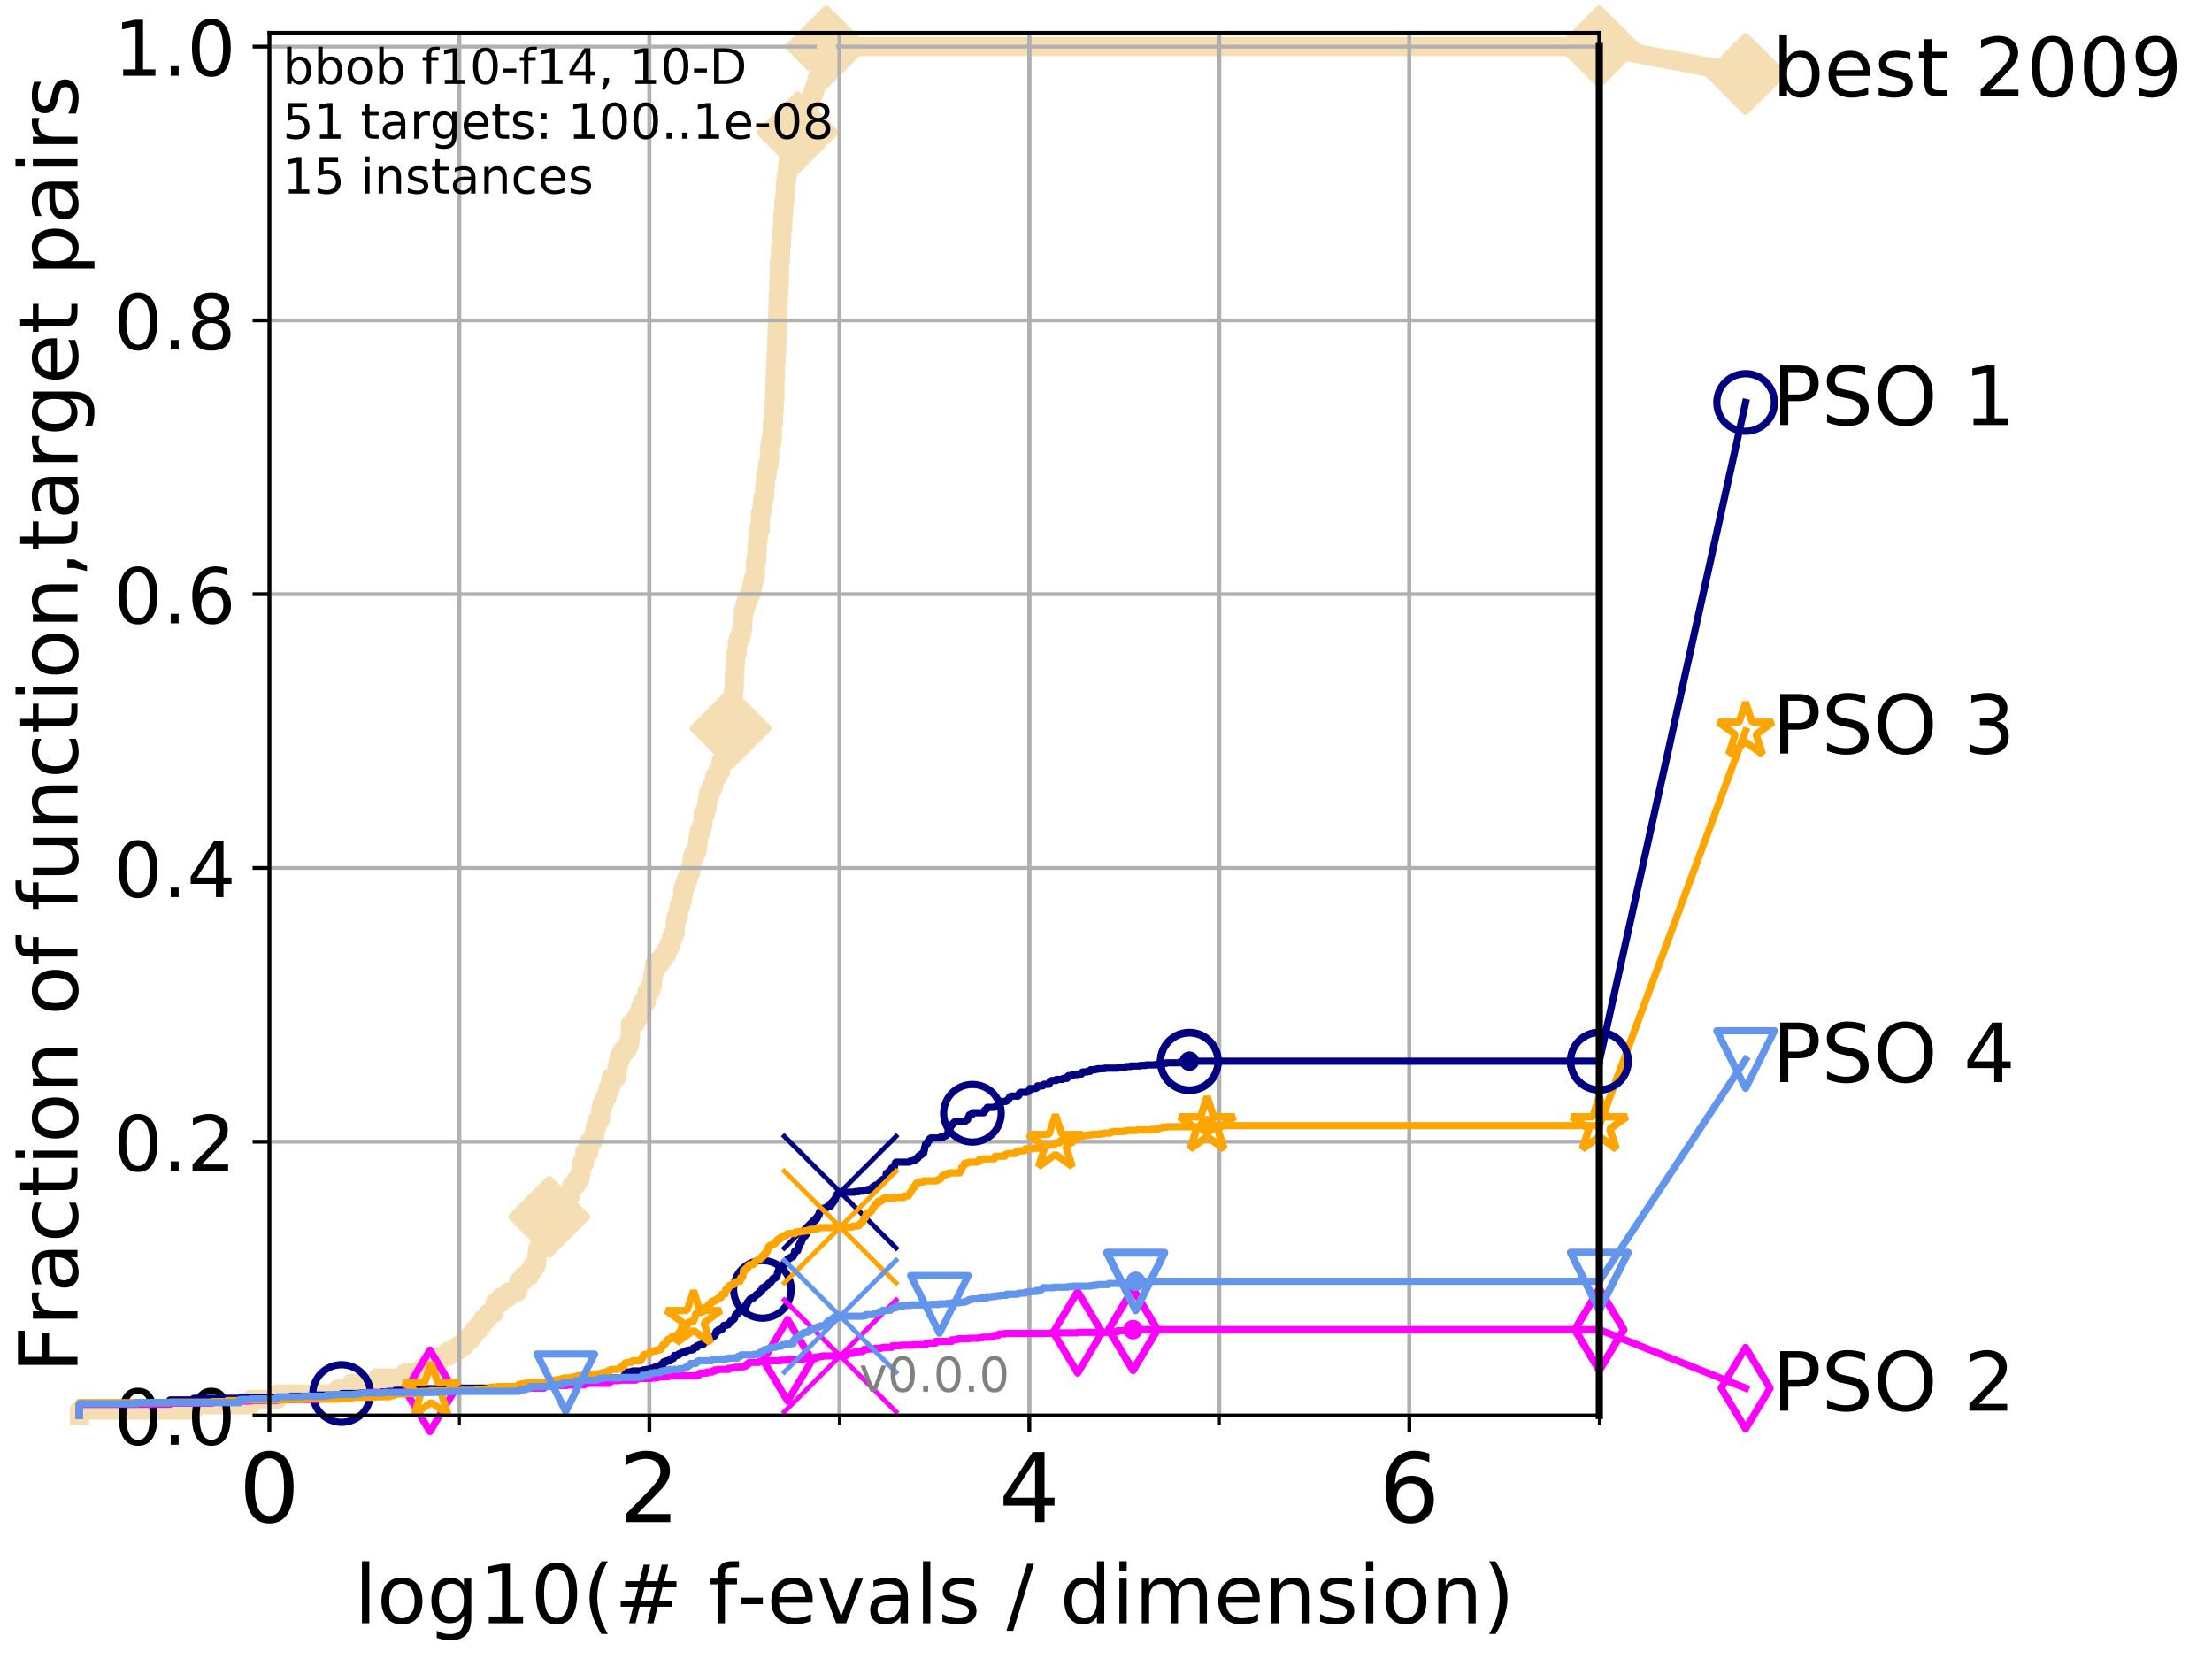 <?xml version="1.0" encoding="utf-8" standalone="no"?>
<!DOCTYPE svg PUBLIC "-//W3C//DTD SVG 1.1//EN"
  "http://www.w3.org/Graphics/SVG/1.1/DTD/svg11.dtd">
<!-- Created with matplotlib (http://matplotlib.org/) -->
<svg height="345.6pt" version="1.1" viewBox="0 0 460.8 345.6" width="460.8pt" xmlns="http://www.w3.org/2000/svg" xmlns:xlink="http://www.w3.org/1999/xlink">
 <defs>
  <style type="text/css">
*{stroke-linecap:butt;stroke-linejoin:round;}
  </style>
 </defs>
 <g id="figure_1">
  <g id="patch_1">
   <path d="M 0 345.6 
L 460.8 345.6 
L 460.8 0 
L 0 0 
z
" style="fill:#ffffff;"/>
  </g>
  <g id="axes_1">
   <g id="patch_2">
    <path d="M 56.12 294.88 
L 333.168 294.88 
L 333.168 6.845 
L 56.12 6.845 
z
" style="fill:#ffffff;"/>
   </g>
   <g id="line2d_1">
    <path d="M 16.542 294.88 
L 16.542 293.762 
L 40.37 293.762 
L 40.37 292.643 
L 52.284 292.643 
L 52.284 291.525 
L 57.758 291.525 
L 57.758 290.407 
L 70.437 290.407 
L 70.437 289.288 
L 73.193 289.288 
L 73.193 288.17 
L 78.608 288.17 
L 78.608 287.051 
L 84.458 287.051 
L 84.458 285.933 
L 88.027 285.933 
L 88.027 284.815 
L 91.206 284.815 
L 91.206 283.696 
L 91.428 283.696 
L 91.428 282.578 
L 93.305 282.578 
L 93.305 281.46 
L 95.351 281.46 
L 95.351 280.341 
L 96.861 280.341 
L 96.861 279.223 
L 97.95 279.223 
L 97.95 278.105 
L 98.832 278.105 
L 98.832 276.986 
L 99.807 276.986 
L 99.807 275.868 
L 100.6 275.868 
L 100.6 274.749 
L 101.604 274.749 
L 101.604 273.631 
L 102.895 273.631 
L 102.895 272.513 
L 103.12 272.513 
L 103.12 271.394 
L 104.306 271.394 
L 104.306 270.276 
L 105.897 270.276 
L 105.897 269.158 
L 107.784 269.158 
L 107.784 268.039 
L 108.037 268.039 
L 108.037 266.921 
L 109.015 266.921 
L 109.015 265.803 
L 110.311 265.803 
L 110.311 264.684 
L 111.031 264.684 
L 111.031 263.566 
L 111.721 263.566 
L 111.721 262.447 
L 111.856 262.447 
L 111.856 261.329 
L 111.989 261.329 
L 111.989 260.211 
L 112.514 260.211 
L 112.514 259.092 
L 112.643 259.092 
L 112.643 257.974 
L 113.086 257.974 
L 113.086 256.856 
L 114.235 256.856 
L 114.235 254.619 
L 114.409 254.619 
L 114.409 253.501 
L 115.958 253.501 
L 115.958 252.382 
L 116.733 252.382 
L 116.784 250.145 
L 117.33 250.145 
L 117.33 249.027 
L 118.959 249.027 
L 118.959 247.909 
L 119.18 247.909 
L 119.18 246.79 
L 120.118 246.79 
L 120.118 245.672 
L 120.81 245.672 
L 120.81 244.554 
L 121.047 244.554 
L 121.126 242.317 
L 121.779 242.317 
L 121.817 240.08 
L 122.661 240.08 
L 122.696 237.843 
L 123.533 237.843 
L 123.533 236.725 
L 123.87 236.725 
L 123.87 235.607 
L 124.069 235.607 
L 124.069 234.488 
L 124.429 234.488 
L 124.429 233.37 
L 125.032 233.37 
L 125.032 232.252 
L 125.156 232.252 
L 125.156 231.133 
L 125.372 231.133 
L 125.372 230.015 
L 125.795 230.015 
L 125.795 228.896 
L 126.381 228.896 
L 126.381 227.778 
L 126.696 227.778 
L 126.696 226.66 
L 127.198 226.66 
L 127.198 225.541 
L 127.335 225.541 
L 127.335 224.423 
L 128.495 224.423 
L 128.521 222.186 
L 128.824 222.186 
L 128.824 221.068 
L 129.097 221.068 
L 129.097 219.95 
L 129.606 219.95 
L 129.606 218.831 
L 130.65 218.831 
L 130.65 217.713 
L 131.116 217.713 
L 131.116 216.594 
L 131.29 216.594 
L 131.376 213.239 
L 132.321 213.239 
L 132.321 212.121 
L 133.021 212.121 
L 133.021 211.003 
L 133.389 211.003 
L 133.389 209.884 
L 133.843 209.884 
L 133.843 208.766 
L 134.646 208.766 
L 134.646 207.648 
L 134.788 207.648 
L 134.788 206.529 
L 135.516 206.529 
L 135.516 205.411 
L 135.918 205.411 
L 135.967 203.174 
L 136.213 203.174 
L 136.213 202.056 
L 136.327 202.056 
L 136.327 200.937 
L 137.423 200.937 
L 137.423 199.819 
L 138.267 199.819 
L 138.267 198.701 
L 138.974 198.701 
L 138.974 197.582 
L 139.493 197.582 
L 139.493 196.464 
L 139.879 196.464 
L 139.879 195.346 
L 140.333 195.346 
L 140.333 194.227 
L 140.675 194.227 
L 140.675 191.99 
L 140.937 191.99 
L 140.937 190.872 
L 141.34 190.872 
L 141.34 189.754 
L 141.461 189.754 
L 141.461 188.635 
L 141.852 188.635 
L 141.852 187.517 
L 142.223 187.517 
L 142.223 185.28 
L 142.609 185.28 
L 142.609 184.162 
L 143.019 184.162 
L 143.019 183.044 
L 143.398 183.044 
L 143.398 181.925 
L 143.801 181.925 
L 143.801 180.807 
L 144.091 180.807 
L 144.184 178.57 
L 144.638 178.57 
L 144.638 177.452 
L 145.178 177.452 
L 145.178 176.333 
L 145.342 176.333 
L 145.342 175.215 
L 145.513 175.215 
L 145.513 174.097 
L 145.711 174.097 
L 145.711 172.978 
L 146.173 172.978 
L 146.173 171.86 
L 146.435 171.86 
L 146.453 169.623 
L 146.966 169.623 
L 146.966 168.505 
L 147.234 168.505 
L 147.234 167.386 
L 147.438 167.386 
L 147.438 166.268 
L 147.598 166.268 
L 147.598 165.15 
L 148.078 165.15 
L 148.078 164.031 
L 148.609 164.031 
L 148.609 162.913 
L 148.876 162.913 
L 148.876 161.795 
L 149.443 161.795 
L 149.443 160.676 
L 150.13 160.676 
L 150.239 158.44 
L 150.714 158.44 
L 150.798 156.203 
L 150.874 156.203 
L 150.937 153.966 
L 151.068 153.966 
L 151.068 152.848 
L 151.714 152.848 
L 151.714 151.729 
L 152.209 151.729 
L 152.209 150.611 
L 152.444 150.611 
L 152.527 148.374 
L 152.577 148.374 
L 152.646 146.138 
L 152.789 146.138 
L 152.826 143.901 
L 152.919 143.901 
L 152.987 140.546 
L 153.054 140.546 
L 153.139 138.309 
L 153.206 138.309 
L 153.285 136.072 
L 153.56 136.072 
L 153.589 133.836 
L 153.895 133.836 
L 153.895 132.717 
L 154.377 132.717 
L 154.377 131.599 
L 154.624 131.599 
L 154.624 130.48 
L 154.735 130.48 
L 154.829 128.244 
L 154.917 128.244 
L 154.917 127.125 
L 155.205 127.125 
L 155.205 126.007 
L 155.525 126.007 
L 155.525 124.889 
L 155.995 124.889 
L 155.995 123.77 
L 156.433 123.77 
L 156.433 122.652 
L 156.687 122.652 
L 156.687 121.534 
L 156.952 121.534 
L 156.952 120.415 
L 157.337 120.415 
L 157.389 117.06 
L 157.578 117.06 
L 157.663 114.823 
L 157.728 114.823 
L 157.807 112.587 
L 157.95 112.587 
L 157.973 110.35 
L 158.385 110.35 
L 158.408 106.995 
L 158.661 106.995 
L 158.661 105.876 
L 158.85 105.876 
L 158.915 103.64 
L 159.255 103.64 
L 159.31 101.403 
L 159.412 101.403 
L 159.496 99.166 
L 159.746 99.166 
L 159.746 98.048 
L 159.882 98.048 
L 159.882 96.929 
L 160.183 96.929 
L 160.183 95.811 
L 160.312 95.811 
L 160.372 92.456 
L 160.649 92.456 
L 160.649 91.338 
L 160.883 91.338 
L 160.922 87.983 
L 161.107 87.983 
L 161.179 85.746 
L 161.259 85.746 
L 161.293 83.509 
L 161.376 83.509 
L 161.459 79.036 
L 161.515 79.036 
L 161.56 75.681 
L 161.653 75.681 
L 161.719 73.444 
L 161.804 73.444 
L 161.87 68.97 
L 161.939 68.97 
L 162.037 64.497 
L 162.066 64.497 
L 162.142 61.142 
L 162.192 61.142 
L 162.264 58.905 
L 162.335 58.905 
L 162.392 54.432 
L 162.544 54.432 
L 162.653 51.077 
L 162.816 51.077 
L 162.848 47.721 
L 163.04 47.721 
L 163.122 44.366 
L 163.264 44.366 
L 163.311 42.13 
L 163.462 42.13 
L 163.462 41.011 
L 163.592 41.011 
L 163.681 37.656 
L 163.854 37.656 
L 163.854 36.538 
L 164.046 36.538 
L 164.075 34.301 
L 164.257 34.301 
L 164.257 33.183 
L 164.485 33.183 
L 164.56 30.946 
L 165.193 30.946 
L 165.193 29.828 
L 165.672 29.828 
L 165.672 28.709 
L 166.135 28.709 
L 166.135 27.591 
L 166.66 27.591 
L 166.66 26.473 
L 167.178 26.473 
L 167.178 25.354 
L 167.548 25.354 
L 167.548 24.236 
L 167.969 24.236 
L 167.969 23.117 
L 168.304 23.117 
L 168.304 21.999 
L 168.746 21.999 
L 168.746 20.881 
L 169.101 20.881 
L 169.101 19.762 
L 169.485 19.762 
L 169.485 18.644 
L 169.889 18.644 
L 169.889 17.526 
L 170.214 17.526 
L 170.214 16.407 
L 170.538 16.407 
L 170.538 15.289 
L 170.883 15.289 
L 170.883 14.171 
L 171.184 14.171 
L 171.184 13.052 
L 171.523 13.052 
L 171.523 11.934 
L 171.807 11.934 
L 171.807 10.815 
L 172.148 10.815 
L 172.148 9.697 
L 333.168 9.697 
L 333.168 9.697 
" style="fill:none;stroke:#f5deb3;stroke-linecap:square;stroke-width:4;"/>
   </g>
   <g id="line2d_2">
    <defs>
     <path d="M -0 7.778 
L 7.778 0 
L 0 -7.778 
L -7.778 -0 
z
" id="m5b5e58636a" style="stroke:#f5deb3;stroke-linejoin:miter;stroke-width:1.5;"/>
    </defs>
    <g>
     <use style="fill:#f5deb3;stroke:#f5deb3;stroke-linejoin:miter;stroke-width:1.5;" x="114.409" xlink:href="#m5b5e58636a" y="253.501"/>
     <use style="fill:#f5deb3;stroke:#f5deb3;stroke-linejoin:miter;stroke-width:1.5;" x="152.209" xlink:href="#m5b5e58636a" y="151.729"/>
     <use style="fill:#f5deb3;stroke:#f5deb3;stroke-linejoin:miter;stroke-width:1.5;" x="166.135" xlink:href="#m5b5e58636a" y="27.591"/>
     <use style="fill:#f5deb3;stroke:#f5deb3;stroke-linejoin:miter;stroke-width:1.5;" x="172.148" xlink:href="#m5b5e58636a" y="9.697"/>
     <use style="fill:#f5deb3;stroke:#f5deb3;stroke-linejoin:miter;stroke-width:1.5;" x="172.148" xlink:href="#m5b5e58636a" y="9.697"/>
     <use style="fill:#f5deb3;stroke:#f5deb3;stroke-linejoin:miter;stroke-width:1.5;" x="333.168" xlink:href="#m5b5e58636a" y="9.697"/>
    </g>
   </g>
   <g id="line2d_3">
    <path style="fill:none;stroke:#f5deb3;stroke-linecap:square;stroke-width:4;"/>
    <g/>
   </g>
   <g id="line2d_4">
    <path d="M 333.168 9.697 
L 363.643 15.401 
" style="fill:none;stroke:#f5deb3;stroke-linecap:square;stroke-width:4;"/>
    <g>
     <use style="fill:#f5deb3;stroke:#f5deb3;stroke-linejoin:miter;stroke-width:1.5;" x="333.168" xlink:href="#m5b5e58636a" y="9.697"/>
     <use style="fill:#f5deb3;stroke:#f5deb3;stroke-linejoin:miter;stroke-width:1.5;" x="363.643" xlink:href="#m5b5e58636a" y="15.401"/>
    </g>
   </g>
   <g id="matplotlib.axis_1">
    <g id="xtick_1">
     <g id="line2d_5">
      <path clip-path="url(#pf9ee490f67)" d="M 56.12 294.88 
L 56.12 6.845 
" style="fill:none;stroke:#b0b0b0;stroke-linecap:square;stroke-width:0.8;"/>
     </g>
     <g id="line2d_6">
      <defs>
       <path d="M 0 0 
L 0 3.5 
" id="m16b9a0b80d" style="stroke:#000000;stroke-width:0.8;"/>
      </defs>
      <g>
       <use style="stroke:#000000;stroke-width:0.8;" x="56.12" xlink:href="#m16b9a0b80d" y="294.88"/>
      </g>
     </g>
     <g id="text_1">
      <!-- 0 -->
      <defs>
       <path d="M 31.781 66.406 
Q 24.172 66.406 20.328 58.906 
Q 16.5 51.422 16.5 36.375 
Q 16.5 21.391 20.328 13.891 
Q 24.172 6.391 31.781 6.391 
Q 39.453 6.391 43.281 13.891 
Q 47.125 21.391 47.125 36.375 
Q 47.125 51.422 43.281 58.906 
Q 39.453 66.406 31.781 66.406 
z
M 31.781 74.219 
Q 44.047 74.219 50.516 64.516 
Q 56.984 54.828 56.984 36.375 
Q 56.984 17.969 50.516 8.266 
Q 44.047 -1.422 31.781 -1.422 
Q 19.531 -1.422 13.062 8.266 
Q 6.594 17.969 6.594 36.375 
Q 6.594 54.828 13.062 64.516 
Q 19.531 74.219 31.781 74.219 
z
" id="DejaVuSans-30"/>
      </defs>
      <g transform="translate(49.758 317.077)scale(0.2 -0.2)">
       <use xlink:href="#DejaVuSans-30"/>
      </g>
     </g>
    </g>
    <g id="xtick_2">
     <g id="line2d_7">
      <path clip-path="url(#pf9ee490f67)" d="M 135.277 294.88 
L 135.277 6.845 
" style="fill:none;stroke:#b0b0b0;stroke-linecap:square;stroke-width:0.8;"/>
     </g>
     <g id="line2d_8">
      <g>
       <use style="stroke:#000000;stroke-width:0.8;" x="135.277" xlink:href="#m16b9a0b80d" y="294.88"/>
      </g>
     </g>
     <g id="text_2">
      <!-- 2 -->
      <defs>
       <path d="M 19.188 8.297 
L 53.609 8.297 
L 53.609 0 
L 7.328 0 
L 7.328 8.297 
Q 12.938 14.109 22.625 23.891 
Q 32.328 33.688 34.812 36.531 
Q 39.547 41.844 41.422 45.531 
Q 43.312 49.219 43.312 52.781 
Q 43.312 58.594 39.234 62.25 
Q 35.156 65.922 28.609 65.922 
Q 23.969 65.922 18.812 64.312 
Q 13.672 62.703 7.812 59.422 
L 7.812 69.391 
Q 13.766 71.781 18.938 73 
Q 24.125 74.219 28.422 74.219 
Q 39.75 74.219 46.484 68.547 
Q 53.219 62.891 53.219 53.422 
Q 53.219 48.922 51.531 44.891 
Q 49.859 40.875 45.406 35.406 
Q 44.188 33.984 37.641 27.219 
Q 31.109 20.453 19.188 8.297 
z
" id="DejaVuSans-32"/>
      </defs>
      <g transform="translate(128.914 317.077)scale(0.2 -0.2)">
       <use xlink:href="#DejaVuSans-32"/>
      </g>
     </g>
    </g>
    <g id="xtick_3">
     <g id="line2d_9">
      <path clip-path="url(#pf9ee490f67)" d="M 214.433 294.88 
L 214.433 6.845 
" style="fill:none;stroke:#b0b0b0;stroke-linecap:square;stroke-width:0.8;"/>
     </g>
     <g id="line2d_10">
      <g>
       <use style="stroke:#000000;stroke-width:0.8;" x="214.433" xlink:href="#m16b9a0b80d" y="294.88"/>
      </g>
     </g>
     <g id="text_3">
      <!-- 4 -->
      <defs>
       <path d="M 37.797 64.312 
L 12.891 25.391 
L 37.797 25.391 
z
M 35.203 72.906 
L 47.609 72.906 
L 47.609 25.391 
L 58.016 25.391 
L 58.016 17.188 
L 47.609 17.188 
L 47.609 0 
L 37.797 0 
L 37.797 17.188 
L 4.891 17.188 
L 4.891 26.703 
z
" id="DejaVuSans-34"/>
      </defs>
      <g transform="translate(208.071 317.077)scale(0.2 -0.2)">
       <use xlink:href="#DejaVuSans-34"/>
      </g>
     </g>
    </g>
    <g id="xtick_4">
     <g id="line2d_11">
      <path clip-path="url(#pf9ee490f67)" d="M 293.59 294.88 
L 293.59 6.845 
" style="fill:none;stroke:#b0b0b0;stroke-linecap:square;stroke-width:0.8;"/>
     </g>
     <g id="line2d_12">
      <g>
       <use style="stroke:#000000;stroke-width:0.8;" x="293.59" xlink:href="#m16b9a0b80d" y="294.88"/>
      </g>
     </g>
     <g id="text_4">
      <!-- 6 -->
      <defs>
       <path d="M 33.016 40.375 
Q 26.375 40.375 22.484 35.828 
Q 18.609 31.297 18.609 23.391 
Q 18.609 15.531 22.484 10.953 
Q 26.375 6.391 33.016 6.391 
Q 39.656 6.391 43.531 10.953 
Q 47.406 15.531 47.406 23.391 
Q 47.406 31.297 43.531 35.828 
Q 39.656 40.375 33.016 40.375 
z
M 52.594 71.297 
L 52.594 62.312 
Q 48.875 64.062 45.094 64.984 
Q 41.312 65.922 37.594 65.922 
Q 27.828 65.922 22.672 59.328 
Q 17.531 52.734 16.797 39.406 
Q 19.672 43.656 24.016 45.922 
Q 28.375 48.188 33.594 48.188 
Q 44.578 48.188 50.953 41.516 
Q 57.328 34.859 57.328 23.391 
Q 57.328 12.156 50.688 5.359 
Q 44.047 -1.422 33.016 -1.422 
Q 20.359 -1.422 13.672 8.266 
Q 6.984 17.969 6.984 36.375 
Q 6.984 53.656 15.188 63.938 
Q 23.391 74.219 37.203 74.219 
Q 40.922 74.219 44.703 73.484 
Q 48.484 72.75 52.594 71.297 
z
" id="DejaVuSans-36"/>
      </defs>
      <g transform="translate(287.227 317.077)scale(0.2 -0.2)">
       <use xlink:href="#DejaVuSans-36"/>
      </g>
     </g>
    </g>
    <g id="xtick_5">
     <g id="line2d_13">
      <path clip-path="url(#pf9ee490f67)" d="M 56.12 294.88 
L 56.12 6.845 
" style="fill:none;stroke:#b0b0b0;stroke-linecap:square;stroke-width:0.8;"/>
     </g>
     <g id="line2d_14">
      <defs>
       <path d="M 0 0 
L 0 2 
" id="m665eb4c408" style="stroke:#000000;stroke-width:0.6;"/>
      </defs>
      <g>
       <use style="stroke:#000000;stroke-width:0.6;" x="56.12" xlink:href="#m665eb4c408" y="294.88"/>
      </g>
     </g>
    </g>
    <g id="xtick_6">
     <g id="line2d_15">
      <path clip-path="url(#pf9ee490f67)" d="M 95.698 294.88 
L 95.698 6.845 
" style="fill:none;stroke:#b0b0b0;stroke-linecap:square;stroke-width:0.8;"/>
     </g>
     <g id="line2d_16">
      <g>
       <use style="stroke:#000000;stroke-width:0.6;" x="95.698" xlink:href="#m665eb4c408" y="294.88"/>
      </g>
     </g>
    </g>
    <g id="xtick_7">
     <g id="line2d_17">
      <path clip-path="url(#pf9ee490f67)" d="M 135.277 294.88 
L 135.277 6.845 
" style="fill:none;stroke:#b0b0b0;stroke-linecap:square;stroke-width:0.8;"/>
     </g>
     <g id="line2d_18">
      <g>
       <use style="stroke:#000000;stroke-width:0.6;" x="135.277" xlink:href="#m665eb4c408" y="294.88"/>
      </g>
     </g>
    </g>
    <g id="xtick_8">
     <g id="line2d_19">
      <path clip-path="url(#pf9ee490f67)" d="M 174.855 294.88 
L 174.855 6.845 
" style="fill:none;stroke:#b0b0b0;stroke-linecap:square;stroke-width:0.8;"/>
     </g>
     <g id="line2d_20">
      <g>
       <use style="stroke:#000000;stroke-width:0.6;" x="174.855" xlink:href="#m665eb4c408" y="294.88"/>
      </g>
     </g>
    </g>
    <g id="xtick_9">
     <g id="line2d_21">
      <path clip-path="url(#pf9ee490f67)" d="M 214.433 294.88 
L 214.433 6.845 
" style="fill:none;stroke:#b0b0b0;stroke-linecap:square;stroke-width:0.8;"/>
     </g>
     <g id="line2d_22">
      <g>
       <use style="stroke:#000000;stroke-width:0.6;" x="214.433" xlink:href="#m665eb4c408" y="294.88"/>
      </g>
     </g>
    </g>
    <g id="xtick_10">
     <g id="line2d_23">
      <path clip-path="url(#pf9ee490f67)" d="M 254.011 294.88 
L 254.011 6.845 
" style="fill:none;stroke:#b0b0b0;stroke-linecap:square;stroke-width:0.8;"/>
     </g>
     <g id="line2d_24">
      <g>
       <use style="stroke:#000000;stroke-width:0.6;" x="254.011" xlink:href="#m665eb4c408" y="294.88"/>
      </g>
     </g>
    </g>
    <g id="xtick_11">
     <g id="line2d_25">
      <path clip-path="url(#pf9ee490f67)" d="M 293.59 294.88 
L 293.59 6.845 
" style="fill:none;stroke:#b0b0b0;stroke-linecap:square;stroke-width:0.8;"/>
     </g>
     <g id="line2d_26">
      <g>
       <use style="stroke:#000000;stroke-width:0.6;" x="293.59" xlink:href="#m665eb4c408" y="294.88"/>
      </g>
     </g>
    </g>
    <g id="xtick_12">
     <g id="line2d_27">
      <path clip-path="url(#pf9ee490f67)" d="M 333.168 294.88 
L 333.168 6.845 
" style="fill:none;stroke:#b0b0b0;stroke-linecap:square;stroke-width:0.8;"/>
     </g>
     <g id="line2d_28">
      <g>
       <use style="stroke:#000000;stroke-width:0.6;" x="333.168" xlink:href="#m665eb4c408" y="294.88"/>
      </g>
     </g>
    </g>
    <g id="text_5">
     <!-- log10(# f-evals / dimension) -->
     <defs>
      <path d="M 9.422 75.984 
L 18.406 75.984 
L 18.406 0 
L 9.422 0 
z
" id="DejaVuSans-6c"/>
      <path d="M 30.609 48.391 
Q 23.391 48.391 19.188 42.75 
Q 14.984 37.109 14.984 27.297 
Q 14.984 17.484 19.156 11.844 
Q 23.344 6.203 30.609 6.203 
Q 37.797 6.203 41.984 11.859 
Q 46.188 17.531 46.188 27.297 
Q 46.188 37.016 41.984 42.703 
Q 37.797 48.391 30.609 48.391 
z
M 30.609 56 
Q 42.328 56 49.016 48.375 
Q 55.719 40.766 55.719 27.297 
Q 55.719 13.875 49.016 6.219 
Q 42.328 -1.422 30.609 -1.422 
Q 18.844 -1.422 12.172 6.219 
Q 5.516 13.875 5.516 27.297 
Q 5.516 40.766 12.172 48.375 
Q 18.844 56 30.609 56 
z
" id="DejaVuSans-6f"/>
      <path d="M 45.406 27.984 
Q 45.406 37.75 41.375 43.109 
Q 37.359 48.484 30.078 48.484 
Q 22.859 48.484 18.828 43.109 
Q 14.797 37.75 14.797 27.984 
Q 14.797 18.266 18.828 12.891 
Q 22.859 7.516 30.078 7.516 
Q 37.359 7.516 41.375 12.891 
Q 45.406 18.266 45.406 27.984 
z
M 54.391 6.781 
Q 54.391 -7.172 48.188 -13.984 
Q 42 -20.797 29.203 -20.797 
Q 24.469 -20.797 20.266 -20.094 
Q 16.062 -19.391 12.109 -17.922 
L 12.109 -9.188 
Q 16.062 -11.328 19.922 -12.344 
Q 23.781 -13.375 27.781 -13.375 
Q 36.625 -13.375 41.016 -8.766 
Q 45.406 -4.156 45.406 5.172 
L 45.406 9.625 
Q 42.625 4.781 38.281 2.391 
Q 33.938 0 27.875 0 
Q 17.828 0 11.672 7.656 
Q 5.516 15.328 5.516 27.984 
Q 5.516 40.672 11.672 48.328 
Q 17.828 56 27.875 56 
Q 33.938 56 38.281 53.609 
Q 42.625 51.219 45.406 46.391 
L 45.406 54.688 
L 54.391 54.688 
z
" id="DejaVuSans-67"/>
      <path d="M 12.406 8.297 
L 28.516 8.297 
L 28.516 63.922 
L 10.984 60.406 
L 10.984 69.391 
L 28.422 72.906 
L 38.281 72.906 
L 38.281 8.297 
L 54.391 8.297 
L 54.391 0 
L 12.406 0 
z
" id="DejaVuSans-31"/>
      <path d="M 31 75.875 
Q 24.469 64.656 21.281 53.656 
Q 18.109 42.672 18.109 31.391 
Q 18.109 20.125 21.312 9.062 
Q 24.516 -2 31 -13.188 
L 23.188 -13.188 
Q 15.875 -1.703 12.234 9.375 
Q 8.594 20.453 8.594 31.391 
Q 8.594 42.281 12.203 53.312 
Q 15.828 64.359 23.188 75.875 
z
" id="DejaVuSans-28"/>
      <path d="M 51.125 44 
L 36.922 44 
L 32.812 27.688 
L 47.125 27.688 
z
M 43.797 71.781 
L 38.719 51.516 
L 52.984 51.516 
L 58.109 71.781 
L 65.922 71.781 
L 60.891 51.516 
L 76.125 51.516 
L 76.125 44 
L 58.984 44 
L 54.984 27.688 
L 70.516 27.688 
L 70.516 20.219 
L 53.078 20.219 
L 48 0 
L 40.188 0 
L 45.219 20.219 
L 30.906 20.219 
L 25.875 0 
L 18.016 0 
L 23.094 20.219 
L 7.719 20.219 
L 7.719 27.688 
L 24.906 27.688 
L 29 44 
L 13.281 44 
L 13.281 51.516 
L 30.906 51.516 
L 35.891 71.781 
z
" id="DejaVuSans-23"/>
      <path id="DejaVuSans-20"/>
      <path d="M 37.109 75.984 
L 37.109 68.5 
L 28.516 68.5 
Q 23.688 68.5 21.797 66.547 
Q 19.922 64.594 19.922 59.516 
L 19.922 54.688 
L 34.719 54.688 
L 34.719 47.703 
L 19.922 47.703 
L 19.922 0 
L 10.891 0 
L 10.891 47.703 
L 2.297 47.703 
L 2.297 54.688 
L 10.891 54.688 
L 10.891 58.5 
Q 10.891 67.625 15.141 71.797 
Q 19.391 75.984 28.609 75.984 
z
" id="DejaVuSans-66"/>
      <path d="M 4.891 31.391 
L 31.203 31.391 
L 31.203 23.391 
L 4.891 23.391 
z
" id="DejaVuSans-2d"/>
      <path d="M 56.203 29.594 
L 56.203 25.203 
L 14.891 25.203 
Q 15.484 15.922 20.484 11.062 
Q 25.484 6.203 34.422 6.203 
Q 39.594 6.203 44.453 7.469 
Q 49.312 8.734 54.109 11.281 
L 54.109 2.781 
Q 49.266 0.734 44.188 -0.344 
Q 39.109 -1.422 33.891 -1.422 
Q 20.797 -1.422 13.156 6.188 
Q 5.516 13.812 5.516 26.812 
Q 5.516 40.234 12.766 48.109 
Q 20.016 56 32.328 56 
Q 43.359 56 49.781 48.891 
Q 56.203 41.797 56.203 29.594 
z
M 47.219 32.234 
Q 47.125 39.594 43.094 43.984 
Q 39.062 48.391 32.422 48.391 
Q 24.906 48.391 20.391 44.141 
Q 15.875 39.891 15.188 32.172 
z
" id="DejaVuSans-65"/>
      <path d="M 2.984 54.688 
L 12.5 54.688 
L 29.594 8.797 
L 46.688 54.688 
L 56.203 54.688 
L 35.688 0 
L 23.484 0 
z
" id="DejaVuSans-76"/>
      <path d="M 34.281 27.484 
Q 23.391 27.484 19.188 25 
Q 14.984 22.516 14.984 16.5 
Q 14.984 11.719 18.141 8.906 
Q 21.297 6.109 26.703 6.109 
Q 34.188 6.109 38.703 11.406 
Q 43.219 16.703 43.219 25.484 
L 43.219 27.484 
z
M 52.203 31.203 
L 52.203 0 
L 43.219 0 
L 43.219 8.297 
Q 40.141 3.328 35.547 0.953 
Q 30.953 -1.422 24.312 -1.422 
Q 15.922 -1.422 10.953 3.297 
Q 6 8.016 6 15.922 
Q 6 25.141 12.172 29.828 
Q 18.359 34.516 30.609 34.516 
L 43.219 34.516 
L 43.219 35.406 
Q 43.219 41.609 39.141 45 
Q 35.062 48.391 27.688 48.391 
Q 23 48.391 18.547 47.266 
Q 14.109 46.141 10.016 43.891 
L 10.016 52.203 
Q 14.938 54.109 19.578 55.047 
Q 24.219 56 28.609 56 
Q 40.484 56 46.344 49.844 
Q 52.203 43.703 52.203 31.203 
z
" id="DejaVuSans-61"/>
      <path d="M 44.281 53.078 
L 44.281 44.578 
Q 40.484 46.531 36.375 47.5 
Q 32.281 48.484 27.875 48.484 
Q 21.188 48.484 17.844 46.438 
Q 14.5 44.391 14.5 40.281 
Q 14.5 37.156 16.891 35.375 
Q 19.281 33.594 26.516 31.984 
L 29.594 31.297 
Q 39.156 29.25 43.188 25.516 
Q 47.219 21.781 47.219 15.094 
Q 47.219 7.469 41.188 3.016 
Q 35.156 -1.422 24.609 -1.422 
Q 20.219 -1.422 15.453 -0.562 
Q 10.688 0.297 5.422 2 
L 5.422 11.281 
Q 10.406 8.688 15.234 7.391 
Q 20.062 6.109 24.812 6.109 
Q 31.156 6.109 34.562 8.281 
Q 37.984 10.453 37.984 14.406 
Q 37.984 18.062 35.516 20.016 
Q 33.062 21.969 24.703 23.781 
L 21.578 24.516 
Q 13.234 26.266 9.516 29.906 
Q 5.812 33.547 5.812 39.891 
Q 5.812 47.609 11.281 51.797 
Q 16.75 56 26.812 56 
Q 31.781 56 36.172 55.266 
Q 40.578 54.547 44.281 53.078 
z
" id="DejaVuSans-73"/>
      <path d="M 25.391 72.906 
L 33.688 72.906 
L 8.297 -9.281 
L 0 -9.281 
z
" id="DejaVuSans-2f"/>
      <path d="M 45.406 46.391 
L 45.406 75.984 
L 54.391 75.984 
L 54.391 0 
L 45.406 0 
L 45.406 8.203 
Q 42.578 3.328 38.25 0.953 
Q 33.938 -1.422 27.875 -1.422 
Q 17.969 -1.422 11.734 6.484 
Q 5.516 14.406 5.516 27.297 
Q 5.516 40.188 11.734 48.094 
Q 17.969 56 27.875 56 
Q 33.938 56 38.25 53.625 
Q 42.578 51.266 45.406 46.391 
z
M 14.797 27.297 
Q 14.797 17.391 18.875 11.75 
Q 22.953 6.109 30.078 6.109 
Q 37.203 6.109 41.297 11.75 
Q 45.406 17.391 45.406 27.297 
Q 45.406 37.203 41.297 42.844 
Q 37.203 48.484 30.078 48.484 
Q 22.953 48.484 18.875 42.844 
Q 14.797 37.203 14.797 27.297 
z
" id="DejaVuSans-64"/>
      <path d="M 9.422 54.688 
L 18.406 54.688 
L 18.406 0 
L 9.422 0 
z
M 9.422 75.984 
L 18.406 75.984 
L 18.406 64.594 
L 9.422 64.594 
z
" id="DejaVuSans-69"/>
      <path d="M 52 44.188 
Q 55.375 50.25 60.062 53.125 
Q 64.75 56 71.094 56 
Q 79.641 56 84.281 50.016 
Q 88.922 44.047 88.922 33.016 
L 88.922 0 
L 79.891 0 
L 79.891 32.719 
Q 79.891 40.578 77.094 44.375 
Q 74.312 48.188 68.609 48.188 
Q 61.625 48.188 57.562 43.547 
Q 53.516 38.922 53.516 30.906 
L 53.516 0 
L 44.484 0 
L 44.484 32.719 
Q 44.484 40.625 41.703 44.406 
Q 38.922 48.188 33.109 48.188 
Q 26.219 48.188 22.156 43.531 
Q 18.109 38.875 18.109 30.906 
L 18.109 0 
L 9.078 0 
L 9.078 54.688 
L 18.109 54.688 
L 18.109 46.188 
Q 21.188 51.219 25.484 53.609 
Q 29.781 56 35.688 56 
Q 41.656 56 45.828 52.969 
Q 50 49.953 52 44.188 
z
" id="DejaVuSans-6d"/>
      <path d="M 54.891 33.016 
L 54.891 0 
L 45.906 0 
L 45.906 32.719 
Q 45.906 40.484 42.875 44.328 
Q 39.844 48.188 33.797 48.188 
Q 26.516 48.188 22.312 43.547 
Q 18.109 38.922 18.109 30.906 
L 18.109 0 
L 9.078 0 
L 9.078 54.688 
L 18.109 54.688 
L 18.109 46.188 
Q 21.344 51.125 25.703 53.562 
Q 30.078 56 35.797 56 
Q 45.219 56 50.047 50.172 
Q 54.891 44.344 54.891 33.016 
z
" id="DejaVuSans-6e"/>
      <path d="M 8.016 75.875 
L 15.828 75.875 
Q 23.141 64.359 26.781 53.312 
Q 30.422 42.281 30.422 31.391 
Q 30.422 20.453 26.781 9.375 
Q 23.141 -1.703 15.828 -13.188 
L 8.016 -13.188 
Q 14.5 -2 17.703 9.062 
Q 20.906 20.125 20.906 31.391 
Q 20.906 42.672 17.703 53.656 
Q 14.5 64.656 8.016 75.875 
z
" id="DejaVuSans-29"/>
     </defs>
     <g transform="translate(73.803 338.154)scale(0.17 -0.17)">
      <use xlink:href="#DejaVuSans-6c"/>
      <use x="27.783" xlink:href="#DejaVuSans-6f"/>
      <use x="88.965" xlink:href="#DejaVuSans-67"/>
      <use x="152.441" xlink:href="#DejaVuSans-31"/>
      <use x="216.064" xlink:href="#DejaVuSans-30"/>
      <use x="279.688" xlink:href="#DejaVuSans-28"/>
      <use x="318.701" xlink:href="#DejaVuSans-23"/>
      <use x="402.49" xlink:href="#DejaVuSans-20"/>
      <use x="434.277" xlink:href="#DejaVuSans-66"/>
      <use x="469.404" xlink:href="#DejaVuSans-2d"/>
      <use x="505.488" xlink:href="#DejaVuSans-65"/>
      <use x="567.012" xlink:href="#DejaVuSans-76"/>
      <use x="626.191" xlink:href="#DejaVuSans-61"/>
      <use x="687.471" xlink:href="#DejaVuSans-6c"/>
      <use x="715.254" xlink:href="#DejaVuSans-73"/>
      <use x="767.354" xlink:href="#DejaVuSans-20"/>
      <use x="799.141" xlink:href="#DejaVuSans-2f"/>
      <use x="832.832" xlink:href="#DejaVuSans-20"/>
      <use x="864.619" xlink:href="#DejaVuSans-64"/>
      <use x="928.096" xlink:href="#DejaVuSans-69"/>
      <use x="955.879" xlink:href="#DejaVuSans-6d"/>
      <use x="1053.291" xlink:href="#DejaVuSans-65"/>
      <use x="1114.814" xlink:href="#DejaVuSans-6e"/>
      <use x="1178.193" xlink:href="#DejaVuSans-73"/>
      <use x="1230.293" xlink:href="#DejaVuSans-69"/>
      <use x="1258.076" xlink:href="#DejaVuSans-6f"/>
      <use x="1319.258" xlink:href="#DejaVuSans-6e"/>
      <use x="1382.637" xlink:href="#DejaVuSans-29"/>
     </g>
    </g>
   </g>
   <g id="matplotlib.axis_2">
    <g id="ytick_1">
     <g id="line2d_29">
      <path clip-path="url(#pf9ee490f67)" d="M 56.12 294.88 
L 333.168 294.88 
" style="fill:none;stroke:#b0b0b0;stroke-linecap:square;stroke-width:0.8;"/>
     </g>
     <g id="line2d_30">
      <defs>
       <path d="M 0 0 
L -3.5 0 
" id="m60f92dc380" style="stroke:#000000;stroke-width:0.8;"/>
      </defs>
      <g>
       <use style="stroke:#000000;stroke-width:0.8;" x="56.12" xlink:href="#m60f92dc380" y="294.88"/>
      </g>
     </g>
     <g id="text_6">
      <!-- 0.0 -->
      <defs>
       <path d="M 10.688 12.406 
L 21 12.406 
L 21 0 
L 10.688 0 
z
" id="DejaVuSans-2e"/>
      </defs>
      <g transform="translate(23.675 300.959)scale(0.16 -0.16)">
       <use xlink:href="#DejaVuSans-30"/>
       <use x="63.623" xlink:href="#DejaVuSans-2e"/>
       <use x="95.41" xlink:href="#DejaVuSans-30"/>
      </g>
     </g>
    </g>
    <g id="ytick_2">
     <g id="line2d_31">
      <path clip-path="url(#pf9ee490f67)" d="M 56.12 237.843 
L 333.168 237.843 
" style="fill:none;stroke:#b0b0b0;stroke-linecap:square;stroke-width:0.8;"/>
     </g>
     <g id="line2d_32">
      <g>
       <use style="stroke:#000000;stroke-width:0.8;" x="56.12" xlink:href="#m60f92dc380" y="237.843"/>
      </g>
     </g>
     <g id="text_7">
      <!-- 0.2 -->
      <g transform="translate(23.675 243.922)scale(0.16 -0.16)">
       <use xlink:href="#DejaVuSans-30"/>
       <use x="63.623" xlink:href="#DejaVuSans-2e"/>
       <use x="95.41" xlink:href="#DejaVuSans-32"/>
      </g>
     </g>
    </g>
    <g id="ytick_3">
     <g id="line2d_33">
      <path clip-path="url(#pf9ee490f67)" d="M 56.12 180.807 
L 333.168 180.807 
" style="fill:none;stroke:#b0b0b0;stroke-linecap:square;stroke-width:0.8;"/>
     </g>
     <g id="line2d_34">
      <g>
       <use style="stroke:#000000;stroke-width:0.8;" x="56.12" xlink:href="#m60f92dc380" y="180.807"/>
      </g>
     </g>
     <g id="text_8">
      <!-- 0.4 -->
      <g transform="translate(23.675 186.886)scale(0.16 -0.16)">
       <use xlink:href="#DejaVuSans-30"/>
       <use x="63.623" xlink:href="#DejaVuSans-2e"/>
       <use x="95.41" xlink:href="#DejaVuSans-34"/>
      </g>
     </g>
    </g>
    <g id="ytick_4">
     <g id="line2d_35">
      <path clip-path="url(#pf9ee490f67)" d="M 56.12 123.77 
L 333.168 123.77 
" style="fill:none;stroke:#b0b0b0;stroke-linecap:square;stroke-width:0.8;"/>
     </g>
     <g id="line2d_36">
      <g>
       <use style="stroke:#000000;stroke-width:0.8;" x="56.12" xlink:href="#m60f92dc380" y="123.77"/>
      </g>
     </g>
     <g id="text_9">
      <!-- 0.6 -->
      <g transform="translate(23.675 129.849)scale(0.16 -0.16)">
       <use xlink:href="#DejaVuSans-30"/>
       <use x="63.623" xlink:href="#DejaVuSans-2e"/>
       <use x="95.41" xlink:href="#DejaVuSans-36"/>
      </g>
     </g>
    </g>
    <g id="ytick_5">
     <g id="line2d_37">
      <path clip-path="url(#pf9ee490f67)" d="M 56.12 66.734 
L 333.168 66.734 
" style="fill:none;stroke:#b0b0b0;stroke-linecap:square;stroke-width:0.8;"/>
     </g>
     <g id="line2d_38">
      <g>
       <use style="stroke:#000000;stroke-width:0.8;" x="56.12" xlink:href="#m60f92dc380" y="66.734"/>
      </g>
     </g>
     <g id="text_10">
      <!-- 0.8 -->
      <defs>
       <path d="M 31.781 34.625 
Q 24.75 34.625 20.719 30.859 
Q 16.703 27.094 16.703 20.516 
Q 16.703 13.922 20.719 10.156 
Q 24.75 6.391 31.781 6.391 
Q 38.812 6.391 42.859 10.172 
Q 46.922 13.969 46.922 20.516 
Q 46.922 27.094 42.891 30.859 
Q 38.875 34.625 31.781 34.625 
z
M 21.922 38.812 
Q 15.578 40.375 12.031 44.719 
Q 8.5 49.078 8.5 55.328 
Q 8.5 64.062 14.719 69.141 
Q 20.953 74.219 31.781 74.219 
Q 42.672 74.219 48.875 69.141 
Q 55.078 64.062 55.078 55.328 
Q 55.078 49.078 51.531 44.719 
Q 48 40.375 41.703 38.812 
Q 48.828 37.156 52.797 32.312 
Q 56.781 27.484 56.781 20.516 
Q 56.781 9.906 50.312 4.234 
Q 43.844 -1.422 31.781 -1.422 
Q 19.734 -1.422 13.25 4.234 
Q 6.781 9.906 6.781 20.516 
Q 6.781 27.484 10.781 32.312 
Q 14.797 37.156 21.922 38.812 
z
M 18.312 54.391 
Q 18.312 48.734 21.844 45.562 
Q 25.391 42.391 31.781 42.391 
Q 38.141 42.391 41.719 45.562 
Q 45.312 48.734 45.312 54.391 
Q 45.312 60.062 41.719 63.234 
Q 38.141 66.406 31.781 66.406 
Q 25.391 66.406 21.844 63.234 
Q 18.312 60.062 18.312 54.391 
z
" id="DejaVuSans-38"/>
      </defs>
      <g transform="translate(23.675 72.812)scale(0.16 -0.16)">
       <use xlink:href="#DejaVuSans-30"/>
       <use x="63.623" xlink:href="#DejaVuSans-2e"/>
       <use x="95.41" xlink:href="#DejaVuSans-38"/>
      </g>
     </g>
    </g>
    <g id="ytick_6">
     <g id="line2d_39">
      <path clip-path="url(#pf9ee490f67)" d="M 56.12 9.697 
L 333.168 9.697 
" style="fill:none;stroke:#b0b0b0;stroke-linecap:square;stroke-width:0.8;"/>
     </g>
     <g id="line2d_40">
      <g>
       <use style="stroke:#000000;stroke-width:0.8;" x="56.12" xlink:href="#m60f92dc380" y="9.697"/>
      </g>
     </g>
     <g id="text_11">
      <!-- 1.0 -->
      <g transform="translate(23.675 15.776)scale(0.16 -0.16)">
       <use xlink:href="#DejaVuSans-31"/>
       <use x="63.623" xlink:href="#DejaVuSans-2e"/>
       <use x="95.41" xlink:href="#DejaVuSans-30"/>
      </g>
     </g>
    </g>
    <g id="text_12">
     <!-- Fraction of function,target pairs -->
     <defs>
      <path d="M 9.812 72.906 
L 51.703 72.906 
L 51.703 64.594 
L 19.672 64.594 
L 19.672 43.109 
L 48.578 43.109 
L 48.578 34.812 
L 19.672 34.812 
L 19.672 0 
L 9.812 0 
z
" id="DejaVuSans-46"/>
      <path d="M 41.109 46.297 
Q 39.594 47.172 37.812 47.578 
Q 36.031 48 33.891 48 
Q 26.266 48 22.188 43.047 
Q 18.109 38.094 18.109 28.812 
L 18.109 0 
L 9.078 0 
L 9.078 54.688 
L 18.109 54.688 
L 18.109 46.188 
Q 20.953 51.172 25.484 53.578 
Q 30.031 56 36.531 56 
Q 37.453 56 38.578 55.875 
Q 39.703 55.766 41.062 55.516 
z
" id="DejaVuSans-72"/>
      <path d="M 48.781 52.594 
L 48.781 44.188 
Q 44.969 46.297 41.141 47.344 
Q 37.312 48.391 33.406 48.391 
Q 24.656 48.391 19.812 42.844 
Q 14.984 37.312 14.984 27.297 
Q 14.984 17.281 19.812 11.734 
Q 24.656 6.203 33.406 6.203 
Q 37.312 6.203 41.141 7.25 
Q 44.969 8.297 48.781 10.406 
L 48.781 2.094 
Q 45.016 0.344 40.984 -0.531 
Q 36.969 -1.422 32.422 -1.422 
Q 20.062 -1.422 12.781 6.344 
Q 5.516 14.109 5.516 27.297 
Q 5.516 40.672 12.859 48.328 
Q 20.219 56 33.016 56 
Q 37.156 56 41.109 55.141 
Q 45.062 54.297 48.781 52.594 
z
" id="DejaVuSans-63"/>
      <path d="M 18.312 70.219 
L 18.312 54.688 
L 36.812 54.688 
L 36.812 47.703 
L 18.312 47.703 
L 18.312 18.016 
Q 18.312 11.328 20.141 9.422 
Q 21.969 7.516 27.594 7.516 
L 36.812 7.516 
L 36.812 0 
L 27.594 0 
Q 17.188 0 13.234 3.875 
Q 9.281 7.766 9.281 18.016 
L 9.281 47.703 
L 2.688 47.703 
L 2.688 54.688 
L 9.281 54.688 
L 9.281 70.219 
z
" id="DejaVuSans-74"/>
      <path d="M 8.5 21.578 
L 8.5 54.688 
L 17.484 54.688 
L 17.484 21.922 
Q 17.484 14.156 20.5 10.266 
Q 23.531 6.391 29.594 6.391 
Q 36.859 6.391 41.078 11.031 
Q 45.312 15.672 45.312 23.688 
L 45.312 54.688 
L 54.297 54.688 
L 54.297 0 
L 45.312 0 
L 45.312 8.406 
Q 42.047 3.422 37.719 1 
Q 33.406 -1.422 27.688 -1.422 
Q 18.266 -1.422 13.375 4.438 
Q 8.5 10.297 8.5 21.578 
z
M 31.109 56 
z
" id="DejaVuSans-75"/>
      <path d="M 11.719 12.406 
L 22.016 12.406 
L 22.016 4 
L 14.016 -11.625 
L 7.719 -11.625 
L 11.719 4 
z
" id="DejaVuSans-2c"/>
      <path d="M 18.109 8.203 
L 18.109 -20.797 
L 9.078 -20.797 
L 9.078 54.688 
L 18.109 54.688 
L 18.109 46.391 
Q 20.953 51.266 25.266 53.625 
Q 29.594 56 35.594 56 
Q 45.562 56 51.781 48.094 
Q 58.016 40.188 58.016 27.297 
Q 58.016 14.406 51.781 6.484 
Q 45.562 -1.422 35.594 -1.422 
Q 29.594 -1.422 25.266 0.953 
Q 20.953 3.328 18.109 8.203 
z
M 48.688 27.297 
Q 48.688 37.203 44.609 42.844 
Q 40.531 48.484 33.406 48.484 
Q 26.266 48.484 22.188 42.844 
Q 18.109 37.203 18.109 27.297 
Q 18.109 17.391 22.188 11.75 
Q 26.266 6.109 33.406 6.109 
Q 40.531 6.109 44.609 11.75 
Q 48.688 17.391 48.688 27.297 
z
" id="DejaVuSans-70"/>
     </defs>
     <g transform="translate(16.14 286.002)rotate(-90)scale(0.17 -0.17)">
      <use xlink:href="#DejaVuSans-46"/>
      <use x="57.41" xlink:href="#DejaVuSans-72"/>
      <use x="98.523" xlink:href="#DejaVuSans-61"/>
      <use x="159.803" xlink:href="#DejaVuSans-63"/>
      <use x="214.783" xlink:href="#DejaVuSans-74"/>
      <use x="253.992" xlink:href="#DejaVuSans-69"/>
      <use x="281.775" xlink:href="#DejaVuSans-6f"/>
      <use x="342.957" xlink:href="#DejaVuSans-6e"/>
      <use x="406.336" xlink:href="#DejaVuSans-20"/>
      <use x="438.123" xlink:href="#DejaVuSans-6f"/>
      <use x="499.305" xlink:href="#DejaVuSans-66"/>
      <use x="534.51" xlink:href="#DejaVuSans-20"/>
      <use x="566.297" xlink:href="#DejaVuSans-66"/>
      <use x="601.502" xlink:href="#DejaVuSans-75"/>
      <use x="664.881" xlink:href="#DejaVuSans-6e"/>
      <use x="728.26" xlink:href="#DejaVuSans-63"/>
      <use x="783.24" xlink:href="#DejaVuSans-74"/>
      <use x="822.449" xlink:href="#DejaVuSans-69"/>
      <use x="850.232" xlink:href="#DejaVuSans-6f"/>
      <use x="911.414" xlink:href="#DejaVuSans-6e"/>
      <use x="974.793" xlink:href="#DejaVuSans-2c"/>
      <use x="1006.58" xlink:href="#DejaVuSans-74"/>
      <use x="1045.789" xlink:href="#DejaVuSans-61"/>
      <use x="1107.068" xlink:href="#DejaVuSans-72"/>
      <use x="1148.166" xlink:href="#DejaVuSans-67"/>
      <use x="1211.643" xlink:href="#DejaVuSans-65"/>
      <use x="1273.166" xlink:href="#DejaVuSans-74"/>
      <use x="1312.375" xlink:href="#DejaVuSans-20"/>
      <use x="1344.162" xlink:href="#DejaVuSans-70"/>
      <use x="1407.639" xlink:href="#DejaVuSans-61"/>
      <use x="1468.918" xlink:href="#DejaVuSans-69"/>
      <use x="1496.701" xlink:href="#DejaVuSans-72"/>
      <use x="1537.814" xlink:href="#DejaVuSans-73"/>
     </g>
    </g>
   </g>
   <g id="line2d_41">
    <defs>
     <path d="M 0 1.5 
C 0.398 1.5 0.779 1.342 1.061 1.061 
C 1.342 0.779 1.5 0.398 1.5 0 
C 1.5 -0.398 1.342 -0.779 1.061 -1.061 
C 0.779 -1.342 0.398 -1.5 0 -1.5 
C -0.398 -1.5 -0.779 -1.342 -1.061 -1.061 
C -1.342 -0.779 -1.5 -0.398 -1.5 0 
C -1.5 0.398 -1.342 0.779 -1.061 1.061 
C -0.779 1.342 -0.398 1.5 0 1.5 
z
" id="mbb60263574" style="stroke:#f5deb3;"/>
    </defs>
    <g>
     <use style="fill:#f5deb3;stroke:#f5deb3;" x="172.148" xlink:href="#mbb60263574" y="9.697"/>
     <use style="fill:#f5deb3;stroke:#f5deb3;" x="172.148" xlink:href="#mbb60263574" y="9.697"/>
    </g>
   </g>
   <g id="line2d_42">
    <defs>
     <path d="M 0 1.5 
C 0.398 1.5 0.779 1.342 1.061 1.061 
C 1.342 0.779 1.5 0.398 1.5 0 
C 1.5 -0.398 1.342 -0.779 1.061 -1.061 
C 0.779 -1.342 0.398 -1.5 0 -1.5 
C -0.398 -1.5 -0.779 -1.342 -1.061 -1.061 
C -1.342 -0.779 -1.5 -0.398 -1.5 0 
C -1.5 0.398 -1.342 0.779 -1.061 1.061 
C -0.779 1.342 -0.398 1.5 0 1.5 
z
" id="m392f0120b1" style="stroke:#000080;"/>
    </defs>
    <g>
     <use style="fill:#000080;stroke:#000080;" x="247.755" xlink:href="#m392f0120b1" y="221.068"/>
     <use style="fill:#000080;stroke:#000080;" x="247.755" xlink:href="#m392f0120b1" y="221.068"/>
    </g>
   </g>
   <g id="line2d_43">
    <path d="M 16.542 294.88 
L 16.542 292.531 
L 28.456 292.531 
L 28.456 292.196 
L 35.425 292.196 
L 35.425 291.637 
L 40.37 291.637 
L 40.37 291.301 
L 49.989 291.301 
L 49.989 291.189 
L 60.63 291.189 
L 60.63 290.854 
L 65.241 290.854 
L 65.241 290.63 
L 71.168 290.63 
L 71.168 290.295 
L 75.004 290.295 
L 75.004 290.183 
L 79.513 290.183 
L 79.513 289.959 
L 80.787 289.959 
L 80.787 289.847 
L 82.351 289.847 
L 82.351 289.624 
L 84.786 289.624 
L 84.786 289.288 
L 95.698 289.288 
L 95.698 289.176 
L 105.513 289.176 
L 105.513 289.065 
L 106.821 289.065 
L 106.821 288.953 
L 107.089 288.953 
L 107.089 288.841 
L 108.287 288.841 
L 108.287 288.729 
L 110.385 288.729 
L 110.385 288.505 
L 110.96 288.505 
L 110.96 288.393 
L 111.31 288.393 
L 111.31 288.17 
L 113.335 288.17 
L 113.335 288.058 
L 115.366 288.058 
L 115.366 287.946 
L 116.479 287.946 
L 116.479 287.834 
L 117.33 287.834 
L 117.33 287.611 
L 117.858 287.611 
L 117.858 287.499 
L 118.279 287.499 
L 118.279 287.387 
L 119.867 287.387 
L 119.909 287.163 
L 123.669 287.163 
L 123.669 287.051 
L 129.725 287.051 
L 129.725 286.94 
L 129.867 286.94 
L 129.867 286.716 
L 130.101 286.716 
L 130.194 286.157 
L 130.605 286.157 
L 130.695 285.821 
L 131.463 285.821 
L 131.463 285.709 
L 131.802 285.709 
L 131.802 285.598 
L 133.655 285.598 
L 133.655 285.486 
L 133.992 285.486 
L 133.992 285.374 
L 134.664 285.374 
L 134.664 285.262 
L 135.617 285.262 
L 135.617 285.038 
L 136.278 285.038 
L 136.343 284.815 
L 136.868 284.815 
L 136.868 284.703 
L 137.362 284.703 
L 137.362 284.591 
L 137.544 284.591 
L 137.649 284.256 
L 138.194 284.256 
L 138.223 283.696 
L 138.821 283.696 
L 138.821 283.473 
L 139.573 283.473 
L 139.573 283.137 
L 139.693 283.137 
L 139.693 283.025 
L 140.256 283.025 
L 140.256 282.802 
L 140.448 282.802 
L 140.486 282.354 
L 141.182 282.354 
L 141.182 282.242 
L 141.412 282.242 
L 141.412 282.019 
L 141.687 282.019 
L 141.687 281.907 
L 142.027 281.907 
L 142.131 281.683 
L 142.81 281.683 
L 142.81 281.46 
L 142.986 281.46 
L 142.986 281.348 
L 143.441 281.348 
L 143.441 281.236 
L 144.153 281.236 
L 144.153 281.124 
L 144.438 281.124 
L 144.438 280.789 
L 144.758 280.789 
L 144.758 280.677 
L 145.178 280.677 
L 145.178 280.341 
L 145.579 280.341 
L 145.579 280.229 
L 145.692 280.229 
L 145.692 280.118 
L 146.173 280.118 
L 146.173 280.006 
L 146.543 280.006 
L 146.623 279.782 
L 146.72 279.782 
L 146.738 279.558 
L 146.957 279.558 
L 146.957 279.447 
L 147.234 279.447 
L 147.234 279.335 
L 147.438 279.335 
L 147.438 279.223 
L 147.824 279.223 
L 147.906 278.776 
L 148.225 278.776 
L 148.265 278.44 
L 148.434 278.44 
L 148.434 278.328 
L 148.845 278.328 
L 148.946 278.105 
L 148.977 278.105 
L 149.077 277.881 
L 149.093 277.881 
L 149.162 277.434 
L 149.231 277.434 
L 149.231 277.322 
L 149.616 277.322 
L 149.683 276.986 
L 150.346 276.986 
L 150.346 276.874 
L 150.482 276.874 
L 150.517 276.427 
L 150.602 276.427 
L 150.602 276.315 
L 150.784 276.315 
L 150.784 276.091 
L 151.36 276.091 
L 151.36 275.98 
L 151.727 275.98 
L 151.826 275.756 
L 151.878 275.756 
L 151.95 275.532 
L 152.196 275.532 
L 152.196 275.197 
L 152.463 275.197 
L 152.463 274.973 
L 152.602 274.973 
L 152.602 274.861 
L 152.851 274.861 
L 152.851 274.638 
L 153.036 274.638 
L 153.121 274.078 
L 153.188 274.078 
L 153.23 273.855 
L 153.524 273.855 
L 153.524 273.631 
L 153.743 273.631 
L 153.801 273.184 
L 154.183 273.184 
L 154.183 273.072 
L 154.326 273.072 
L 154.422 272.625 
L 154.45 272.625 
L 154.45 272.513 
L 154.928 272.513 
L 154.928 272.401 
L 155.291 272.401 
L 155.339 271.842 
L 155.62 271.842 
L 155.715 271.283 
L 155.83 271.283 
L 155.907 271.059 
L 155.969 271.059 
L 155.969 270.947 
L 156.124 270.947 
L 156.124 270.723 
L 156.307 270.723 
L 156.372 270.5 
L 156.829 270.5 
L 156.913 270.276 
L 157.16 270.276 
L 157.208 270.052 
L 157.308 270.052 
L 157.308 269.94 
L 157.446 269.94 
L 157.498 269.717 
L 157.732 269.717 
L 157.732 269.605 
L 157.945 269.605 
L 157.945 269.381 
L 158.237 269.381 
L 158.323 268.934 
L 158.714 268.934 
L 158.823 268.263 
L 159.34 268.263 
L 159.45 267.927 
L 159.584 267.927 
L 159.584 267.816 
L 159.899 267.816 
L 159.952 267.48 
L 160.054 267.48 
L 160.054 267.368 
L 160.288 267.368 
L 160.288 267.256 
L 160.543 267.256 
L 160.543 266.921 
L 160.665 266.921 
L 160.665 266.809 
L 160.864 266.809 
L 160.922 266.474 
L 161.003 266.474 
L 161.003 266.362 
L 161.156 266.362 
L 161.156 266.25 
L 161.545 266.25 
L 161.545 266.138 
L 161.697 266.138 
L 161.807 265.803 
L 161.884 265.803 
L 161.979 265.02 
L 162.11 265.02 
L 162.207 264.46 
L 162.445 264.46 
L 162.537 264.125 
L 162.621 264.125 
L 162.67 263.901 
L 162.806 263.901 
L 162.806 263.789 
L 163.03 263.789 
L 163.03 263.566 
L 163.315 263.566 
L 163.392 263.118 
L 163.439 263.118 
L 163.439 262.895 
L 163.786 262.895 
L 163.786 262.783 
L 163.952 262.783 
L 164.03 262.336 
L 164.065 262.336 
L 164.065 262.224 
L 164.276 262.224 
L 164.276 262.112 
L 164.644 262.112 
L 164.75 261.888 
L 165.011 261.888 
L 165.011 261.776 
L 165.244 261.776 
L 165.322 261.329 
L 165.501 261.329 
L 165.533 260.658 
L 165.707 260.658 
L 165.707 260.546 
L 166.18 260.546 
L 166.203 260.099 
L 166.339 260.099 
L 166.395 259.428 
L 166.557 259.428 
L 166.649 258.869 
L 166.921 258.869 
L 166.987 258.198 
L 167.195 258.198 
L 167.232 257.75 
L 167.458 257.75 
L 167.458 257.527 
L 167.726 257.527 
L 167.726 257.191 
L 167.84 257.191 
L 167.84 257.079 
L 168.086 257.079 
L 168.16 256.632 
L 168.294 256.632 
L 168.342 256.296 
L 168.564 256.296 
L 168.638 255.961 
L 168.685 255.961 
L 168.746 255.402 
L 168.98 255.402 
L 168.987 254.843 
L 169.282 254.843 
L 169.282 254.507 
L 169.464 254.507 
L 169.464 254.395 
L 169.686 254.395 
L 169.73 254.172 
L 169.933 254.172 
L 169.933 254.06 
L 170.063 254.06 
L 170.163 253.836 
L 170.226 253.836 
L 170.282 253.501 
L 170.349 253.501 
L 170.423 253.165 
L 170.628 253.165 
L 170.646 252.606 
L 170.818 252.606 
L 170.905 252.158 
L 171.047 252.158 
L 171.047 252.047 
L 171.25 252.047 
L 171.345 251.711 
L 171.887 251.711 
L 171.887 251.599 
L 172.232 251.599 
L 172.328 251.376 
L 172.86 251.376 
L 172.86 251.264 
L 173.065 251.264 
L 173.092 250.816 
L 173.343 250.816 
L 173.442 250.481 
L 173.611 250.481 
L 173.62 250.145 
L 173.806 250.145 
L 173.828 249.922 
L 173.999 249.922 
L 174.065 249.363 
L 174.159 249.363 
L 174.185 249.027 
L 174.338 249.027 
L 174.338 248.803 
L 174.586 248.803 
L 174.625 248.468 
L 174.925 248.468 
L 174.925 248.356 
L 178.044 248.356 
L 178.044 248.244 
L 178.909 248.244 
L 178.909 248.132 
L 179.914 248.132 
L 179.914 248.021 
L 180.679 248.021 
L 180.679 247.797 
L 181.396 247.797 
L 181.396 247.573 
L 181.627 247.573 
L 181.627 247.461 
L 181.777 247.461 
L 181.8 247.238 
L 182.09 247.238 
L 182.09 247.126 
L 182.29 247.126 
L 182.32 246.902 
L 182.68 246.902 
L 182.68 246.79 
L 183.044 246.79 
L 183.072 246.567 
L 183.162 246.567 
L 183.223 246.343 
L 183.387 246.343 
L 183.468 246.119 
L 183.574 246.119 
L 183.574 245.896 
L 183.777 245.896 
L 183.777 245.784 
L 183.904 245.784 
L 183.904 245.672 
L 184.282 245.672 
L 184.29 245.448 
L 184.558 245.448 
L 184.616 244.442 
L 184.888 244.442 
L 184.966 244.218 
L 185.105 244.218 
L 185.174 243.994 
L 185.437 243.994 
L 185.443 243.771 
L 185.62 243.771 
L 185.714 243.323 
L 185.892 243.323 
L 185.988 243.1 
L 186.342 243.1 
L 186.429 242.429 
L 186.513 242.429 
L 186.526 242.205 
L 186.644 242.205 
L 186.644 242.093 
L 189.44 242.093 
L 189.44 241.981 
L 189.558 241.981 
L 189.558 241.87 
L 190.104 241.87 
L 190.104 241.758 
L 190.419 241.758 
L 190.419 241.646 
L 190.68 241.646 
L 190.68 241.534 
L 190.818 241.534 
L 190.833 241.31 
L 191.191 241.31 
L 191.225 240.975 
L 191.413 240.975 
L 191.414 240.751 
L 191.684 240.751 
L 191.739 240.527 
L 192.033 240.527 
L 192.076 240.304 
L 192.185 240.304 
L 192.185 240.192 
L 192.437 240.192 
L 192.489 239.633 
L 192.571 239.633 
L 192.629 238.962 
L 192.703 238.962 
L 192.804 238.291 
L 193.19 238.291 
L 193.282 237.732 
L 193.399 237.732 
L 193.399 237.62 
L 193.575 237.62 
L 193.626 237.284 
L 193.713 237.284 
L 193.713 237.172 
L 193.877 237.172 
L 193.877 237.061 
L 195.863 237.061 
L 195.953 236.837 
L 196.549 236.837 
L 196.549 236.725 
L 196.7 236.725 
L 196.7 236.613 
L 197.034 236.613 
L 197.034 236.501 
L 197.216 236.501 
L 197.321 236.278 
L 197.404 236.278 
L 197.499 235.607 
L 197.578 235.607 
L 197.578 235.383 
L 197.713 235.383 
L 197.713 235.271 
L 197.895 235.271 
L 197.995 234.712 
L 198.033 234.712 
L 198.033 234.6 
L 198.199 234.6 
L 198.286 234.265 
L 198.349 234.265 
L 198.349 234.153 
L 198.602 234.153 
L 198.708 233.817 
L 198.831 233.817 
L 198.831 233.705 
L 200.349 233.705 
L 200.349 233.594 
L 201.058 233.594 
L 201.167 233.37 
L 201.39 233.37 
L 201.39 233.258 
L 201.567 233.258 
L 201.677 232.811 
L 201.679 232.811 
L 201.789 232.587 
L 201.852 232.587 
L 201.927 232.252 
L 202.491 232.252 
L 202.573 231.804 
L 204.933 231.804 
L 204.933 231.581 
L 205.104 231.581 
L 205.131 231.245 
L 205.34 231.245 
L 205.425 231.021 
L 205.567 231.021 
L 205.658 230.686 
L 207.164 230.686 
L 207.164 230.574 
L 207.552 230.574 
L 207.552 230.462 
L 207.665 230.462 
L 207.758 230.239 
L 208.009 230.239 
L 208.06 229.791 
L 208.133 229.791 
L 208.182 229.568 
L 208.391 229.568 
L 208.391 229.456 
L 209.543 229.456 
L 209.543 229.344 
L 209.729 229.344 
L 209.729 229.232 
L 209.988 229.232 
L 210.02 229.008 
L 210.145 229.008 
L 210.145 228.785 
L 210.28 228.785 
L 210.351 228.449 
L 210.716 228.449 
L 210.716 228.337 
L 212.101 228.337 
L 212.101 228.225 
L 212.24 228.225 
L 212.318 227.778 
L 212.434 227.778 
L 212.434 227.666 
L 212.644 227.666 
L 212.644 227.554 
L 213.894 227.554 
L 213.894 227.443 
L 214.158 227.443 
L 214.158 227.331 
L 214.271 227.331 
L 214.271 227.219 
L 214.451 227.219 
L 214.562 226.772 
L 215.742 226.772 
L 215.742 226.66 
L 215.923 226.66 
L 215.923 226.548 
L 216.105 226.548 
L 216.137 226.212 
L 217.243 226.212 
L 217.28 225.989 
L 217.446 225.989 
L 217.446 225.877 
L 218.525 225.877 
L 218.627 225.653 
L 218.692 225.653 
L 218.709 225.318 
L 218.859 225.318 
L 218.859 225.206 
L 219.07 225.206 
L 219.07 225.094 
L 220.034 225.094 
L 220.094 224.87 
L 221.383 224.87 
L 221.383 224.759 
L 221.496 224.759 
L 221.496 224.647 
L 222.313 224.647 
L 222.418 224.199 
L 222.568 224.199 
L 222.568 224.088 
L 223.403 224.088 
L 223.403 223.864 
L 224.48 223.864 
L 224.48 223.752 
L 225.313 223.752 
L 225.361 223.417 
L 225.577 223.417 
L 225.577 223.305 
L 226.491 223.305 
L 226.491 223.193 
L 227.108 223.193 
L 227.191 222.857 
L 228.105 222.857 
L 228.105 222.745 
L 228.707 222.745 
L 228.707 222.634 
L 230.119 222.634 
L 230.119 222.522 
L 232.866 222.522 
L 232.866 222.41 
L 233.45 222.41 
L 233.45 222.298 
L 234.549 222.298 
L 234.549 222.186 
L 235.538 222.186 
L 235.538 222.074 
L 237.46 222.074 
L 237.46 221.963 
L 238.738 221.963 
L 238.738 221.851 
L 240.76 221.851 
L 240.76 221.739 
L 241.465 221.739 
L 241.556 221.515 
L 242.933 221.515 
L 242.933 221.403 
L 245.872 221.403 
L 245.879 221.18 
L 247.755 221.18 
L 247.755 221.068 
L 333.168 221.068 
L 333.168 221.068 
" style="fill:none;stroke:#000080;stroke-linecap:square;stroke-width:1.5;"/>
   </g>
   <g id="line2d_44">
    <defs>
     <path d="M 0 6 
C 1.591 6 3.117 5.368 4.243 4.243 
C 5.368 3.117 6 1.591 6 0 
C 6 -1.591 5.368 -3.117 4.243 -4.243 
C 3.117 -5.368 1.591 -6 0 -6 
C -1.591 -6 -3.117 -5.368 -4.243 -4.243 
C -5.368 -3.117 -6 -1.591 -6 0 
C -6 1.591 -5.368 3.117 -4.243 4.243 
C -3.117 5.368 -1.591 6 0 6 
z
" id="m04bc741fa3" style="stroke:#000080;stroke-width:1.5;"/>
    </defs>
    <g>
     <use style="fill-opacity:0;stroke:#000080;stroke-width:1.5;" x="71.168" xlink:href="#m04bc741fa3" y="290.295"/>
     <use style="fill-opacity:0;stroke:#000080;stroke-width:1.5;" x="158.823" xlink:href="#m04bc741fa3" y="268.598"/>
     <use style="fill-opacity:0;stroke:#000080;stroke-width:1.5;" x="202.573" xlink:href="#m04bc741fa3" y="231.916"/>
     <use style="fill-opacity:0;stroke:#000080;stroke-width:1.5;" x="247.755" xlink:href="#m04bc741fa3" y="221.18"/>
     <use style="fill-opacity:0;stroke:#000080;stroke-width:1.5;" x="247.755" xlink:href="#m04bc741fa3" y="221.068"/>
     <use style="fill-opacity:0;stroke:#000080;stroke-width:1.5;" x="333.168" xlink:href="#m04bc741fa3" y="221.068"/>
    </g>
   </g>
   <g id="line2d_45">
    <path style="fill:none;stroke:#000080;stroke-linecap:square;stroke-width:1.5;"/>
    <g/>
   </g>
   <g id="line2d_46">
    <path clip-path="url(#pf9ee490f67)" d="M 175.028 248.356 
" style="fill:none;stroke:#000080;stroke-linecap:square;stroke-width:1.5;"/>
    <defs>
     <path d="M -12 12 
L 12 -12 
M -12 -12 
L 12 12 
" id="mc638e859a1" style="stroke:#000080;"/>
    </defs>
    <g clip-path="url(#pf9ee490f67)">
     <use style="fill:#000080;stroke:#000080;" x="175.028" xlink:href="#mc638e859a1" y="248.356"/>
    </g>
   </g>
   <g id="line2d_47">
    <defs>
     <path d="M 0 1.5 
C 0.398 1.5 0.779 1.342 1.061 1.061 
C 1.342 0.779 1.5 0.398 1.5 0 
C 1.5 -0.398 1.342 -0.779 1.061 -1.061 
C 0.779 -1.342 0.398 -1.5 0 -1.5 
C -0.398 -1.5 -0.779 -1.342 -1.061 -1.061 
C -1.342 -0.779 -1.5 -0.398 -1.5 0 
C -1.5 0.398 -1.342 0.779 -1.061 1.061 
C -0.779 1.342 -0.398 1.5 0 1.5 
z
" id="mc2f099fa94" style="stroke:#ff00ff;"/>
    </defs>
    <g>
     <use style="fill:#ff00ff;stroke:#ff00ff;" x="236.031" xlink:href="#mc2f099fa94" y="276.986"/>
     <use style="fill:#ff00ff;stroke:#ff00ff;" x="236.031" xlink:href="#mc2f099fa94" y="276.986"/>
    </g>
   </g>
   <g id="line2d_48">
    <path d="M 16.542 294.88 
L 16.542 292.531 
L 35.425 292.531 
L 35.425 292.308 
L 44.206 292.308 
L 44.206 292.084 
L 47.34 292.084 
L 47.34 291.972 
L 49.989 291.972 
L 49.989 291.86 
L 52.284 291.86 
L 52.284 291.749 
L 57.758 291.749 
L 57.758 291.525 
L 66.223 291.525 
L 66.223 291.189 
L 71.87 291.189 
L 71.87 291.078 
L 72.544 291.078 
L 72.544 290.63 
L 73.818 290.63 
L 73.818 290.518 
L 75.567 290.518 
L 75.567 290.407 
L 76.642 290.407 
L 76.642 290.071 
L 84.124 290.071 
L 84.124 289.959 
L 89.568 289.959 
L 89.568 289.736 
L 107.784 289.736 
L 107.784 289.624 
L 108.369 289.624 
L 108.451 289.4 
L 109.015 289.4 
L 109.015 289.176 
L 113.335 289.176 
L 113.335 289.065 
L 113.457 289.065 
L 113.457 288.841 
L 113.76 288.841 
L 113.76 288.617 
L 118 288.617 
L 118 288.505 
L 121.666 288.505 
L 121.666 288.393 
L 121.779 288.393 
L 121.779 288.282 
L 122.152 288.282 
L 122.152 288.17 
L 126.78 288.17 
L 126.78 287.946 
L 126.921 287.946 
L 126.921 287.834 
L 127.335 287.834 
L 127.335 287.611 
L 129.072 287.611 
L 129.072 287.499 
L 132.463 287.499 
L 132.463 287.275 
L 132.823 287.275 
L 132.823 287.163 
L 135.634 287.163 
L 135.634 287.051 
L 136.71 287.051 
L 136.71 286.94 
L 137.178 286.94 
L 137.178 286.828 
L 139.153 286.828 
L 139.153 286.604 
L 145.159 286.604 
L 145.159 286.492 
L 145.579 286.492 
L 145.579 286.269 
L 145.832 286.269 
L 145.832 286.045 
L 147.268 286.045 
L 147.268 285.821 
L 148.402 285.821 
L 148.402 285.598 
L 148.915 285.598 
L 148.915 285.374 
L 149.645 285.374 
L 149.645 285.262 
L 151.793 285.262 
L 151.793 285.038 
L 152.64 285.038 
L 152.64 284.927 
L 153.176 284.927 
L 153.176 284.815 
L 154.388 284.815 
L 154.388 284.703 
L 155.097 284.703 
L 155.097 284.591 
L 155.361 284.591 
L 155.361 284.367 
L 155.636 284.367 
L 155.636 284.144 
L 155.969 284.144 
L 156.062 283.808 
L 158 283.808 
L 158 283.696 
L 158.372 283.696 
L 158.372 283.585 
L 159.944 283.585 
L 159.944 283.473 
L 162.544 283.473 
L 162.544 283.361 
L 164.075 283.361 
L 164.075 283.249 
L 166.206 283.249 
L 166.206 283.137 
L 167.328 283.137 
L 167.328 283.025 
L 169.853 283.025 
L 169.853 282.69 
L 170.753 282.69 
L 170.753 282.578 
L 171.383 282.578 
L 171.383 282.466 
L 175.496 282.466 
L 175.496 282.354 
L 176.415 282.354 
L 176.415 282.131 
L 176.538 282.131 
L 176.538 282.019 
L 176.814 282.019 
L 176.814 281.907 
L 177.875 281.907 
L 177.875 281.683 
L 178.43 281.683 
L 178.43 281.571 
L 179.516 281.571 
L 179.516 281.46 
L 179.847 281.46 
L 179.952 281.124 
L 180.557 281.124 
L 180.557 281.012 
L 182.131 281.012 
L 182.131 280.9 
L 183.41 280.9 
L 183.41 280.789 
L 183.927 280.789 
L 183.927 280.677 
L 185.784 280.677 
L 185.784 280.565 
L 185.898 280.565 
L 185.898 280.341 
L 187.649 280.341 
L 187.649 280.229 
L 190.188 280.229 
L 190.188 280.118 
L 192.601 280.118 
L 192.601 280.006 
L 193.072 280.006 
L 193.072 279.894 
L 193.223 279.894 
L 193.223 279.782 
L 194.914 279.782 
L 194.914 279.447 
L 198.231 279.447 
L 198.287 279.111 
L 199.214 279.111 
L 199.214 278.999 
L 199.613 278.999 
L 199.613 278.887 
L 201.918 278.887 
L 201.918 278.776 
L 203.949 278.776 
L 203.949 278.664 
L 204.727 278.664 
L 204.727 278.552 
L 206.334 278.552 
L 206.334 278.44 
L 206.88 278.44 
L 206.977 278.216 
L 207.926 278.216 
L 207.926 277.993 
L 208.183 277.993 
L 208.183 277.881 
L 209.364 277.881 
L 209.364 277.769 
L 218.942 277.769 
L 218.942 277.657 
L 224.498 277.657 
L 224.498 277.545 
L 231.538 277.545 
L 231.538 277.434 
L 232.776 277.434 
L 232.829 277.21 
L 235.013 277.21 
L 235.013 277.098 
L 236.031 277.098 
L 236.031 276.986 
L 333.168 276.986 
L 333.168 276.986 
" style="fill:none;stroke:#ff00ff;stroke-linecap:square;stroke-width:1.5;"/>
   </g>
   <g id="line2d_49">
    <defs>
     <path d="M -0 8.485 
L 5.091 0 
L 0 -8.485 
L -5.091 -0 
z
" id="m64b26123bc" style="stroke:#ff00ff;stroke-linejoin:miter;stroke-width:1.5;"/>
    </defs>
    <g>
     <use style="fill-opacity:0;stroke:#ff00ff;stroke-linejoin:miter;stroke-width:1.5;" x="89.568" xlink:href="#m64b26123bc" y="289.736"/>
     <use style="fill-opacity:0;stroke:#ff00ff;stroke-linejoin:miter;stroke-width:1.5;" x="164.075" xlink:href="#m64b26123bc" y="283.361"/>
     <use style="fill-opacity:0;stroke:#ff00ff;stroke-linejoin:miter;stroke-width:1.5;" x="224.498" xlink:href="#m64b26123bc" y="277.545"/>
     <use style="fill-opacity:0;stroke:#ff00ff;stroke-linejoin:miter;stroke-width:1.5;" x="236.031" xlink:href="#m64b26123bc" y="276.986"/>
     <use style="fill-opacity:0;stroke:#ff00ff;stroke-linejoin:miter;stroke-width:1.5;" x="236.031" xlink:href="#m64b26123bc" y="276.986"/>
     <use style="fill-opacity:0;stroke:#ff00ff;stroke-linejoin:miter;stroke-width:1.5;" x="333.168" xlink:href="#m64b26123bc" y="276.986"/>
    </g>
   </g>
   <g id="line2d_50">
    <path style="fill:none;stroke:#ff00ff;stroke-linecap:square;stroke-width:1.5;"/>
    <g/>
   </g>
   <g id="line2d_51">
    <path clip-path="url(#pf9ee490f67)" d="M 175.028 282.466 
" style="fill:none;stroke:#ff00ff;stroke-linecap:square;stroke-width:1.5;"/>
    <defs>
     <path d="M -12 12 
L 12 -12 
M -12 -12 
L 12 12 
" id="m17fbf01e38" style="stroke:#ff00ff;"/>
    </defs>
    <g clip-path="url(#pf9ee490f67)">
     <use style="fill:#ff00ff;stroke:#ff00ff;" x="175.028" xlink:href="#m17fbf01e38" y="282.466"/>
    </g>
   </g>
   <g id="line2d_52">
    <defs>
     <path d="M 0 1.5 
C 0.398 1.5 0.779 1.342 1.061 1.061 
C 1.342 0.779 1.5 0.398 1.5 0 
C 1.5 -0.398 1.342 -0.779 1.061 -1.061 
C 0.779 -1.342 0.398 -1.5 0 -1.5 
C -0.398 -1.5 -0.779 -1.342 -1.061 -1.061 
C -1.342 -0.779 -1.5 -0.398 -1.5 0 
C -1.5 0.398 -1.342 0.779 -1.061 1.061 
C -0.779 1.342 -0.398 1.5 0 1.5 
z
" id="m44ae90bce3" style="stroke:#ffa500;"/>
    </defs>
    <g>
     <use style="fill:#ffa500;stroke:#ffa500;" x="251.463" xlink:href="#m44ae90bce3" y="234.488"/>
     <use style="fill:#ffa500;stroke:#ffa500;" x="251.463" xlink:href="#m44ae90bce3" y="234.488"/>
    </g>
   </g>
   <g id="line2d_53">
    <path d="M 16.542 294.88 
L 16.542 292.196 
L 35.425 292.196 
L 35.425 292.084 
L 44.206 292.084 
L 44.206 291.972 
L 47.34 291.972 
L 47.34 291.749 
L 49.989 291.749 
L 49.989 291.637 
L 59.254 291.637 
L 59.254 291.525 
L 63.089 291.525 
L 63.089 291.301 
L 73.193 291.301 
L 73.193 291.078 
L 78.137 291.078 
L 78.137 290.966 
L 81.192 290.966 
L 81.192 290.742 
L 81.973 290.742 
L 81.973 290.518 
L 82.72 290.518 
L 82.72 290.407 
L 84.458 290.407 
L 84.458 290.295 
L 87.202 290.295 
L 87.202 289.959 
L 87.757 289.959 
L 87.757 289.847 
L 89.811 289.847 
L 89.811 289.736 
L 96.039 289.736 
L 96.039 289.624 
L 99.257 289.624 
L 99.257 289.4 
L 101.234 289.4 
L 101.234 289.288 
L 102.085 289.288 
L 102.085 289.176 
L 102.32 289.176 
L 102.32 288.953 
L 103.777 288.953 
L 103.777 288.841 
L 108.037 288.841 
L 108.121 288.393 
L 108.614 288.393 
L 108.614 288.282 
L 109.251 288.282 
L 109.251 288.17 
L 110.015 288.17 
L 110.015 288.058 
L 113.518 288.058 
L 113.518 287.946 
L 114.235 287.946 
L 114.235 287.611 
L 114.582 287.611 
L 114.582 287.499 
L 116.116 287.499 
L 116.116 287.387 
L 117.133 287.387 
L 117.133 287.163 
L 117.475 287.163 
L 117.475 287.051 
L 118.914 287.051 
L 118.914 286.94 
L 119.441 286.94 
L 119.441 286.828 
L 120.324 286.828 
L 120.324 286.604 
L 120.889 286.604 
L 120.889 286.492 
L 121.779 286.492 
L 121.779 286.38 
L 122.152 286.38 
L 122.152 286.269 
L 124.589 286.269 
L 124.589 286.157 
L 125.493 286.157 
L 125.493 285.933 
L 126.032 285.933 
L 126.032 285.821 
L 126.582 285.821 
L 126.61 285.598 
L 126.78 285.598 
L 126.78 285.486 
L 127.253 285.486 
L 127.308 285.262 
L 128.773 285.262 
L 128.773 285.15 
L 129.341 285.15 
L 129.341 284.703 
L 129.606 284.703 
L 129.606 284.591 
L 129.938 284.591 
L 129.961 284.367 
L 130.101 284.367 
L 130.124 284.032 
L 130.332 284.032 
L 130.332 283.92 
L 130.559 283.92 
L 130.559 283.808 
L 131.505 283.808 
L 131.505 283.696 
L 131.633 283.696 
L 131.633 283.585 
L 131.802 283.585 
L 131.802 283.473 
L 133.408 283.473 
L 133.446 283.249 
L 133.637 283.249 
L 133.693 282.802 
L 133.918 282.802 
L 133.974 282.466 
L 134.029 282.466 
L 134.029 282.354 
L 134.25 282.354 
L 134.25 282.131 
L 135.259 282.131 
L 135.259 281.907 
L 135.379 281.907 
L 135.431 281.571 
L 135.901 281.571 
L 135.901 281.46 
L 136.631 281.46 
L 136.663 281.236 
L 137.499 281.236 
L 137.499 281.124 
L 137.664 281.124 
L 137.739 280.677 
L 137.931 280.677 
L 137.961 280.453 
L 138.092 280.453 
L 138.092 280.118 
L 138.453 280.118 
L 138.496 279.894 
L 138.652 279.894 
L 138.652 279.67 
L 138.821 279.67 
L 138.821 279.447 
L 138.96 279.447 
L 139.043 279.111 
L 139.153 279.111 
L 139.153 278.999 
L 139.64 278.999 
L 139.64 278.887 
L 139.813 278.887 
L 139.865 278.552 
L 140.01 278.552 
L 140.01 278.44 
L 140.23 278.44 
L 140.23 278.328 
L 141.085 278.328 
L 141.158 277.881 
L 141.364 277.881 
L 141.364 277.657 
L 141.556 277.657 
L 141.556 277.545 
L 141.77 277.545 
L 141.828 277.322 
L 142.166 277.322 
L 142.269 276.762 
L 142.315 276.762 
L 142.315 276.651 
L 142.62 276.651 
L 142.62 276.539 
L 142.798 276.539 
L 142.798 276.203 
L 143.15 276.203 
L 143.172 275.756 
L 143.377 275.756 
L 143.409 275.532 
L 143.494 275.532 
L 143.494 275.42 
L 143.842 275.42 
L 143.842 275.309 
L 144.418 275.309 
L 144.488 274.749 
L 144.738 274.749 
L 144.846 273.967 
L 144.886 273.967 
L 144.974 273.631 
L 145.003 273.631 
L 145.003 273.519 
L 145.532 273.519 
L 145.532 273.407 
L 146.091 273.407 
L 146.091 273.296 
L 146.39 273.296 
L 146.498 272.96 
L 146.552 272.96 
L 146.65 272.513 
L 146.712 272.513 
L 146.712 272.401 
L 147.199 272.401 
L 147.199 272.289 
L 147.353 272.289 
L 147.353 272.177 
L 147.514 272.177 
L 147.54 271.842 
L 147.64 271.842 
L 147.64 271.73 
L 147.988 271.73 
L 148.062 271.394 
L 148.265 271.394 
L 148.314 271.059 
L 148.884 271.059 
L 148.946 270.835 
L 149.246 270.835 
L 149.246 270.723 
L 149.428 270.723 
L 149.428 270.5 
L 149.823 270.5 
L 149.823 270.388 
L 149.955 270.388 
L 149.955 270.276 
L 150.253 270.276 
L 150.253 269.829 
L 150.375 269.829 
L 150.375 269.605 
L 151.047 269.605 
L 151.156 268.71 
L 151.211 268.71 
L 151.211 268.598 
L 151.407 268.598 
L 151.407 268.487 
L 151.72 268.487 
L 151.819 267.927 
L 151.904 267.927 
L 151.904 267.816 
L 152.362 267.816 
L 152.406 267.592 
L 152.919 267.592 
L 152.919 267.256 
L 153.036 267.256 
L 153.036 267.145 
L 153.23 267.145 
L 153.23 267.033 
L 153.643 267.033 
L 153.643 266.921 
L 154.2 266.921 
L 154.28 266.25 
L 154.326 266.25 
L 154.326 266.138 
L 154.624 266.138 
L 154.624 265.914 
L 154.768 265.914 
L 154.845 264.908 
L 154.884 264.908 
L 154.889 264.684 
L 155.28 264.684 
L 155.382 264.237 
L 155.778 264.237 
L 155.819 263.789 
L 155.995 263.789 
L 155.995 263.566 
L 156.108 263.566 
L 156.108 263.454 
L 156.869 263.454 
L 156.878 263.23 
L 157.097 263.23 
L 157.097 263.007 
L 157.308 263.007 
L 157.394 262.671 
L 157.592 262.671 
L 157.592 262.559 
L 157.945 262.559 
L 157.945 262.447 
L 158.232 262.447 
L 158.251 262.224 
L 158.493 262.224 
L 158.493 262.112 
L 158.683 262.112 
L 158.727 261.665 
L 159.114 261.665 
L 159.148 261.217 
L 159.542 261.217 
L 159.651 260.658 
L 159.895 260.658 
L 159.956 260.099 
L 160.042 260.099 
L 160.046 259.763 
L 160.308 259.763 
L 160.36 259.428 
L 160.751 259.428 
L 160.751 259.316 
L 161.068 259.316 
L 161.141 259.092 
L 161.451 259.092 
L 161.459 258.757 
L 161.771 258.757 
L 161.771 258.645 
L 161.903 258.645 
L 161.954 258.198 
L 162.246 258.198 
L 162.246 258.086 
L 162.6 258.086 
L 162.632 257.75 
L 162.947 257.75 
L 163.037 257.527 
L 163.288 257.527 
L 163.288 257.415 
L 163.654 257.415 
L 163.654 257.303 
L 163.955 257.303 
L 163.958 257.079 
L 164.181 257.079 
L 164.181 256.967 
L 165.636 256.967 
L 165.636 256.856 
L 165.777 256.856 
L 165.777 256.632 
L 166.644 256.632 
L 166.644 256.52 
L 167.456 256.52 
L 167.456 256.408 
L 168.487 256.408 
L 168.487 256.185 
L 168.876 256.185 
L 168.876 256.073 
L 169.933 256.073 
L 169.933 255.961 
L 170.371 255.961 
L 170.371 255.737 
L 174.511 255.737 
L 174.511 255.625 
L 177.562 255.625 
L 177.562 255.514 
L 177.746 255.514 
L 177.746 255.402 
L 178.71 255.402 
L 178.71 255.29 
L 179.006 255.29 
L 179.102 254.954 
L 179.246 254.954 
L 179.246 254.843 
L 179.38 254.843 
L 179.38 254.731 
L 179.645 254.731 
L 179.645 254.507 
L 179.763 254.507 
L 179.763 254.283 
L 179.892 254.283 
L 179.906 253.836 
L 180.148 253.836 
L 180.148 253.724 
L 180.271 253.724 
L 180.346 253.165 
L 180.441 253.165 
L 180.52 252.718 
L 181.034 252.718 
L 181.034 252.606 
L 181.186 252.606 
L 181.186 252.494 
L 181.363 252.494 
L 181.363 252.382 
L 181.484 252.382 
L 181.484 252.27 
L 181.613 252.27 
L 181.713 251.823 
L 181.783 251.823 
L 181.783 251.711 
L 181.971 251.711 
L 182.055 251.376 
L 182.179 251.376 
L 182.223 251.152 
L 182.323 251.152 
L 182.36 250.816 
L 182.511 250.816 
L 182.511 250.705 
L 182.88 250.705 
L 182.937 250.257 
L 183.569 250.257 
L 183.569 250.145 
L 183.705 250.145 
L 183.705 249.922 
L 183.981 249.922 
L 183.981 249.698 
L 184.14 249.698 
L 184.14 249.586 
L 186.313 249.586 
L 186.313 249.474 
L 188.256 249.474 
L 188.256 249.363 
L 188.41 249.363 
L 188.435 249.139 
L 189.195 249.139 
L 189.195 249.027 
L 189.337 249.027 
L 189.405 248.803 
L 189.499 248.803 
L 189.599 248.356 
L 189.763 248.356 
L 189.861 248.021 
L 189.978 248.021 
L 190.05 247.685 
L 190.135 247.685 
L 190.191 247.35 
L 190.509 247.35 
L 190.552 247.014 
L 190.682 247.014 
L 190.682 246.79 
L 190.814 246.79 
L 190.887 246.455 
L 191.347 246.455 
L 191.347 246.231 
L 192.374 246.231 
L 192.375 246.007 
L 195.12 246.007 
L 195.12 245.896 
L 195.284 245.896 
L 195.284 245.784 
L 195.639 245.784 
L 195.639 245.672 
L 195.798 245.672 
L 195.873 245.448 
L 196.099 245.448 
L 196.144 245.113 
L 196.283 245.113 
L 196.344 244.889 
L 196.658 244.889 
L 196.658 244.777 
L 196.97 244.777 
L 196.97 244.554 
L 197.716 244.554 
L 197.717 244.33 
L 199.956 244.33 
L 200.02 243.994 
L 200.174 243.994 
L 200.208 243.771 
L 200.286 243.771 
L 200.325 243.212 
L 200.402 243.212 
L 200.402 243.1 
L 200.522 243.1 
L 200.522 242.988 
L 200.669 242.988 
L 200.754 242.764 
L 200.862 242.764 
L 200.956 242.317 
L 201.568 242.317 
L 201.568 242.205 
L 201.786 242.205 
L 201.786 242.093 
L 203.71 242.093 
L 203.71 241.981 
L 203.876 241.981 
L 203.876 241.646 
L 204.061 241.646 
L 204.061 241.534 
L 204.893 241.534 
L 204.893 241.422 
L 207.052 241.422 
L 207.052 241.31 
L 207.216 241.31 
L 207.286 240.863 
L 209.329 240.863 
L 209.33 240.527 
L 209.65 240.527 
L 209.65 240.416 
L 209.853 240.416 
L 209.853 240.304 
L 211.502 240.304 
L 211.502 240.192 
L 211.641 240.192 
L 211.723 239.856 
L 212.126 239.856 
L 212.126 239.745 
L 213.317 239.745 
L 213.317 239.633 
L 213.571 239.633 
L 213.626 239.297 
L 215.306 239.297 
L 215.306 239.185 
L 216.813 239.185 
L 216.813 239.074 
L 217.134 239.074 
L 217.241 238.738 
L 218.202 238.738 
L 218.202 238.626 
L 218.325 238.626 
L 218.325 238.514 
L 219.535 238.514 
L 219.535 238.403 
L 219.657 238.403 
L 219.758 238.179 
L 219.871 238.179 
L 219.871 238.067 
L 220.779 238.067 
L 220.883 237.62 
L 221.279 237.62 
L 221.279 237.508 
L 222.161 237.508 
L 222.161 237.396 
L 223.033 237.396 
L 223.126 237.061 
L 224.075 237.061 
L 224.075 236.949 
L 225.046 236.949 
L 225.102 236.725 
L 225.176 236.725 
L 225.176 236.613 
L 226.081 236.613 
L 226.081 236.501 
L 226.941 236.501 
L 226.941 236.39 
L 227.648 236.39 
L 227.648 236.278 
L 229.187 236.278 
L 229.187 236.166 
L 229.949 236.166 
L 229.949 236.054 
L 231.264 236.054 
L 231.354 235.83 
L 231.899 235.83 
L 231.899 235.719 
L 234.282 235.719 
L 234.282 235.607 
L 234.789 235.607 
L 234.789 235.495 
L 236.793 235.495 
L 236.793 235.383 
L 239.843 235.383 
L 239.843 235.271 
L 240.966 235.271 
L 240.966 235.159 
L 241.358 235.159 
L 241.358 235.048 
L 241.717 235.048 
L 241.717 234.936 
L 242.095 234.936 
L 242.095 234.824 
L 243.059 234.824 
L 243.059 234.712 
L 249.99 234.712 
L 249.99 234.6 
L 251.463 234.6 
L 251.463 234.488 
L 333.168 234.488 
L 333.168 234.488 
" style="fill:none;stroke:#ffa500;stroke-linecap:square;stroke-width:1.5;"/>
   </g>
   <g id="line2d_54">
    <defs>
     <path d="M 0 -6 
L -1.347 -1.854 
L -5.706 -1.854 
L -2.18 0.708 
L -3.527 4.854 
L -0 2.292 
L 3.527 4.854 
L 2.18 0.708 
L 5.706 -1.854 
L 1.347 -1.854 
z
" id="me02edc5d83" style="stroke:#ffa500;stroke-linejoin:bevel;stroke-width:1.5;"/>
    </defs>
    <g>
     <use style="fill-opacity:0;stroke:#ffa500;stroke-linejoin:bevel;stroke-width:1.5;" x="89.811" xlink:href="#me02edc5d83" y="289.847"/>
     <use style="fill-opacity:0;stroke:#ffa500;stroke-linejoin:bevel;stroke-width:1.5;" x="144.478" xlink:href="#me02edc5d83" y="274.861"/>
     <use style="fill-opacity:0;stroke:#ffa500;stroke-linejoin:bevel;stroke-width:1.5;" x="219.871" xlink:href="#me02edc5d83" y="238.179"/>
     <use style="fill-opacity:0;stroke:#ffa500;stroke-linejoin:bevel;stroke-width:1.5;" x="251.463" xlink:href="#me02edc5d83" y="234.488"/>
     <use style="fill-opacity:0;stroke:#ffa500;stroke-linejoin:bevel;stroke-width:1.5;" x="251.463" xlink:href="#me02edc5d83" y="234.488"/>
     <use style="fill-opacity:0;stroke:#ffa500;stroke-linejoin:bevel;stroke-width:1.5;" x="333.168" xlink:href="#me02edc5d83" y="234.488"/>
    </g>
   </g>
   <g id="line2d_55">
    <path style="fill:none;stroke:#ffa500;stroke-linecap:square;stroke-width:1.5;"/>
    <g/>
   </g>
   <g id="line2d_56">
    <path clip-path="url(#pf9ee490f67)" d="M 175.028 255.625 
" style="fill:none;stroke:#ffa500;stroke-linecap:square;stroke-width:1.5;"/>
    <defs>
     <path d="M -12 12 
L 12 -12 
M -12 -12 
L 12 12 
" id="mb26cb6d82d" style="stroke:#ffa500;"/>
    </defs>
    <g clip-path="url(#pf9ee490f67)">
     <use style="fill:#ffa500;stroke:#ffa500;" x="175.028" xlink:href="#mb26cb6d82d" y="255.625"/>
    </g>
   </g>
   <g id="line2d_57">
    <defs>
     <path d="M 0 1.5 
C 0.398 1.5 0.779 1.342 1.061 1.061 
C 1.342 0.779 1.5 0.398 1.5 0 
C 1.5 -0.398 1.342 -0.779 1.061 -1.061 
C 0.779 -1.342 0.398 -1.5 0 -1.5 
C -0.398 -1.5 -0.779 -1.342 -1.061 -1.061 
C -1.342 -0.779 -1.5 -0.398 -1.5 0 
C -1.5 0.398 -1.342 0.779 -1.061 1.061 
C -0.779 1.342 -0.398 1.5 0 1.5 
z
" id="m01b21f98d3" style="stroke:#6495ed;"/>
    </defs>
    <g>
     <use style="fill:#6495ed;stroke:#6495ed;" x="236.587" xlink:href="#m01b21f98d3" y="266.921"/>
     <use style="fill:#6495ed;stroke:#6495ed;" x="236.587" xlink:href="#m01b21f98d3" y="266.921"/>
    </g>
   </g>
   <g id="line2d_58">
    <path d="M 16.542 294.88 
L 16.542 292.42 
L 28.456 292.42 
L 28.456 292.196 
L 49.989 292.196 
L 49.989 291.525 
L 52.284 291.525 
L 52.284 291.413 
L 57.758 291.413 
L 57.758 290.966 
L 63.089 290.966 
L 63.089 290.854 
L 68.034 290.854 
L 68.034 290.63 
L 69.673 290.63 
L 69.673 290.518 
L 73.818 290.518 
L 73.818 290.407 
L 75.004 290.407 
L 75.004 290.183 
L 79.949 290.183 
L 79.949 290.071 
L 90.981 290.071 
L 90.981 289.959 
L 93.695 289.959 
L 93.695 289.847 
L 108.037 289.847 
L 108.037 289.624 
L 108.451 289.624 
L 108.451 289.512 
L 109.406 289.512 
L 109.406 289.4 
L 109.637 289.4 
L 109.637 289.288 
L 110.164 289.288 
L 110.164 289.176 
L 110.385 289.176 
L 110.385 288.841 
L 115.852 288.841 
L 115.905 288.505 
L 116.116 288.505 
L 116.116 288.393 
L 117.281 288.393 
L 117.281 288.058 
L 117.858 288.058 
L 117.858 287.946 
L 119.655 287.946 
L 119.655 287.834 
L 119.951 287.834 
L 119.951 287.611 
L 121.359 287.611 
L 121.359 287.499 
L 124.396 287.499 
L 124.396 287.387 
L 124.653 287.387 
L 124.653 287.163 
L 125.615 287.163 
L 125.615 287.051 
L 129.365 287.051 
L 129.365 286.94 
L 133.485 286.94 
L 133.485 286.828 
L 133.806 286.828 
L 133.806 286.492 
L 135.104 286.492 
L 135.104 286.269 
L 135.532 286.269 
L 135.532 286.045 
L 136.246 286.045 
L 136.246 285.933 
L 137.574 285.933 
L 137.574 285.709 
L 137.887 285.709 
L 137.887 285.598 
L 138.51 285.598 
L 138.51 285.486 
L 139.398 285.486 
L 139.398 285.262 
L 141.485 285.262 
L 141.485 285.15 
L 142.406 285.15 
L 142.406 285.038 
L 142.62 285.038 
L 142.62 284.927 
L 142.798 284.927 
L 142.798 284.815 
L 143.128 284.815 
L 143.128 284.591 
L 143.526 284.591 
L 143.526 284.367 
L 143.801 284.367 
L 143.863 284.032 
L 144.974 284.032 
L 145.062 283.808 
L 145.246 283.808 
L 145.246 283.585 
L 145.532 283.585 
L 145.532 283.473 
L 148.314 283.473 
L 148.314 283.249 
L 149.481 283.249 
L 149.481 283.137 
L 151.136 283.137 
L 151.136 283.025 
L 151.786 283.025 
L 151.786 282.913 
L 153.678 282.913 
L 153.678 282.578 
L 154.223 282.578 
L 154.223 282.354 
L 154.371 282.354 
L 154.371 282.242 
L 156.991 282.242 
L 156.991 282.131 
L 157.954 282.131 
L 158.042 281.907 
L 158.394 281.907 
L 158.394 281.683 
L 158.841 281.683 
L 158.898 281.348 
L 159.049 281.348 
L 159.049 281.236 
L 159.483 281.236 
L 159.483 281.124 
L 159.825 281.124 
L 159.825 281.012 
L 160.054 281.012 
L 160.054 280.9 
L 160.396 280.9 
L 160.396 280.789 
L 160.523 280.789 
L 160.523 280.677 
L 161.534 280.677 
L 161.534 280.565 
L 161.855 280.565 
L 161.855 280.453 
L 162.761 280.453 
L 162.761 280.229 
L 162.892 280.229 
L 162.892 280.118 
L 163.681 280.118 
L 163.681 280.006 
L 164.607 280.006 
L 164.607 279.894 
L 165.277 279.894 
L 165.28 279.223 
L 165.575 279.223 
L 165.628 278.887 
L 165.716 278.887 
L 165.716 278.664 
L 166.211 278.664 
L 166.211 278.552 
L 166.477 278.552 
L 166.477 278.328 
L 166.688 278.328 
L 166.696 277.993 
L 166.946 277.993 
L 166.946 277.881 
L 167.243 277.881 
L 167.243 277.769 
L 167.413 277.769 
L 167.495 277.545 
L 168.259 277.545 
L 168.259 277.434 
L 168.514 277.434 
L 168.611 277.098 
L 168.91 277.098 
L 168.91 276.874 
L 169.763 276.874 
L 169.763 276.651 
L 170.169 276.651 
L 170.23 276.427 
L 170.877 276.427 
L 170.901 276.203 
L 171.654 276.203 
L 171.654 276.091 
L 171.98 276.091 
L 172.059 275.868 
L 172.132 275.868 
L 172.132 275.644 
L 172.348 275.644 
L 172.459 275.197 
L 172.817 275.197 
L 172.817 275.085 
L 173.177 275.085 
L 173.177 274.973 
L 173.326 274.973 
L 173.326 274.749 
L 173.674 274.749 
L 173.674 274.414 
L 174.673 274.414 
L 174.758 274.19 
L 179.916 274.19 
L 179.916 274.078 
L 180.325 274.078 
L 180.325 273.855 
L 182.068 273.855 
L 182.068 273.743 
L 182.188 273.743 
L 182.188 273.631 
L 182.75 273.631 
L 182.812 273.407 
L 183.193 273.407 
L 183.193 273.296 
L 183.845 273.296 
L 183.845 272.96 
L 185.486 272.96 
L 185.522 272.736 
L 185.654 272.736 
L 185.654 272.625 
L 185.872 272.625 
L 185.872 272.513 
L 186.278 272.513 
L 186.278 272.401 
L 186.766 272.401 
L 186.808 272.065 
L 188.235 272.065 
L 188.235 271.954 
L 189.559 271.954 
L 189.559 271.842 
L 193.794 271.842 
L 193.794 271.73 
L 195.7 271.73 
L 195.7 271.618 
L 197.377 271.618 
L 197.377 271.506 
L 198.329 271.506 
L 198.329 271.394 
L 200.016 271.394 
L 200.016 271.283 
L 200.945 271.283 
L 200.945 271.171 
L 201.288 271.171 
L 201.288 271.059 
L 201.519 271.059 
L 201.519 270.947 
L 201.76 270.947 
L 201.869 270.723 
L 202.429 270.723 
L 202.429 270.611 
L 203.787 270.611 
L 203.787 270.5 
L 204.382 270.5 
L 204.382 270.388 
L 205.607 270.388 
L 205.607 270.164 
L 206.669 270.164 
L 206.669 270.052 
L 207.485 270.052 
L 207.485 269.94 
L 208.396 269.94 
L 208.396 269.829 
L 209.699 269.829 
L 209.699 269.605 
L 211.846 269.605 
L 211.846 269.493 
L 212.343 269.493 
L 212.343 269.381 
L 213.524 269.381 
L 213.524 269.269 
L 213.755 269.269 
L 213.755 269.158 
L 214.475 269.158 
L 214.475 269.046 
L 215.875 269.046 
L 215.875 268.822 
L 216.751 268.822 
L 216.843 268.598 
L 217.033 268.598 
L 217.033 268.487 
L 217.261 268.487 
L 217.261 268.263 
L 219.545 268.263 
L 219.545 268.151 
L 222.432 268.151 
L 222.432 268.039 
L 223.489 268.039 
L 223.489 267.927 
L 227.166 267.927 
L 227.166 267.816 
L 227.975 267.816 
L 227.975 267.704 
L 228.674 267.704 
L 228.674 267.592 
L 230.875 267.592 
L 230.98 267.368 
L 234.337 267.368 
L 234.337 267.256 
L 235.473 267.256 
L 235.522 267.033 
L 236.587 267.033 
L 236.587 266.921 
L 333.168 266.921 
L 333.168 266.921 
" style="fill:none;stroke:#6495ed;stroke-linecap:square;stroke-width:1.5;"/>
   </g>
   <g id="line2d_59">
    <defs>
     <path d="M -0 6 
L 6 -6 
L -6 -6 
z
" id="md511981d5b" style="stroke:#6495ed;stroke-linejoin:miter;stroke-width:1.5;"/>
    </defs>
    <g>
     <use style="fill-opacity:0;stroke:#6495ed;stroke-linejoin:miter;stroke-width:1.5;" x="117.858" xlink:href="#md511981d5b" y="288.058"/>
     <use style="fill-opacity:0;stroke:#6495ed;stroke-linejoin:miter;stroke-width:1.5;" x="195.7" xlink:href="#md511981d5b" y="271.73"/>
     <use style="fill-opacity:0;stroke:#6495ed;stroke-linejoin:miter;stroke-width:1.5;" x="236.587" xlink:href="#md511981d5b" y="267.033"/>
     <use style="fill-opacity:0;stroke:#6495ed;stroke-linejoin:miter;stroke-width:1.5;" x="236.587" xlink:href="#md511981d5b" y="266.921"/>
     <use style="fill-opacity:0;stroke:#6495ed;stroke-linejoin:miter;stroke-width:1.5;" x="236.587" xlink:href="#md511981d5b" y="266.921"/>
     <use style="fill-opacity:0;stroke:#6495ed;stroke-linejoin:miter;stroke-width:1.5;" x="333.168" xlink:href="#md511981d5b" y="266.921"/>
    </g>
   </g>
   <g id="line2d_60">
    <path style="fill:none;stroke:#6495ed;stroke-linecap:square;stroke-width:1.5;"/>
    <g/>
   </g>
   <g id="line2d_61">
    <path clip-path="url(#pf9ee490f67)" d="M 175.028 274.19 
" style="fill:none;stroke:#6495ed;stroke-linecap:square;stroke-width:1.5;"/>
    <defs>
     <path d="M -12 12 
L 12 -12 
M -12 -12 
L 12 12 
" id="m8ace8e07d3" style="stroke:#6495ed;"/>
    </defs>
    <g clip-path="url(#pf9ee490f67)">
     <use style="fill:#6495ed;stroke:#6495ed;" x="175.028" xlink:href="#m8ace8e07d3" y="274.19"/>
    </g>
   </g>
   <g id="line2d_62">
    <path d="M 333.168 276.986 
L 363.643 289.176 
" style="fill:none;stroke:#ff00ff;stroke-linecap:square;stroke-width:1.5;"/>
    <g>
     <use style="fill-opacity:0;stroke:#ff00ff;stroke-linejoin:miter;stroke-width:1.5;" x="333.168" xlink:href="#m64b26123bc" y="276.986"/>
     <use style="fill-opacity:0;stroke:#ff00ff;stroke-linejoin:miter;stroke-width:1.5;" x="363.643" xlink:href="#m64b26123bc" y="289.176"/>
    </g>
   </g>
   <g id="line2d_63">
    <path d="M 333.168 266.921 
L 363.643 220.732 
" style="fill:none;stroke:#6495ed;stroke-linecap:square;stroke-width:1.5;"/>
    <g>
     <use style="fill-opacity:0;stroke:#6495ed;stroke-linejoin:miter;stroke-width:1.5;" x="333.168" xlink:href="#md511981d5b" y="266.921"/>
     <use style="fill-opacity:0;stroke:#6495ed;stroke-linejoin:miter;stroke-width:1.5;" x="363.643" xlink:href="#md511981d5b" y="220.732"/>
    </g>
   </g>
   <g id="line2d_64">
    <path d="M 333.168 234.488 
L 363.643 152.289 
" style="fill:none;stroke:#ffa500;stroke-linecap:square;stroke-width:1.5;"/>
    <g>
     <use style="fill-opacity:0;stroke:#ffa500;stroke-linejoin:bevel;stroke-width:1.5;" x="333.168" xlink:href="#me02edc5d83" y="234.488"/>
     <use style="fill-opacity:0;stroke:#ffa500;stroke-linejoin:bevel;stroke-width:1.5;" x="363.643" xlink:href="#me02edc5d83" y="152.289"/>
    </g>
   </g>
   <g id="line2d_65">
    <path d="M 333.168 221.068 
L 363.643 83.845 
" style="fill:none;stroke:#000080;stroke-linecap:square;stroke-width:1.5;"/>
    <g>
     <use style="fill-opacity:0;stroke:#000080;stroke-width:1.5;" x="333.168" xlink:href="#m04bc741fa3" y="221.068"/>
     <use style="fill-opacity:0;stroke:#000080;stroke-width:1.5;" x="363.643" xlink:href="#m04bc741fa3" y="83.845"/>
    </g>
   </g>
   <g id="line2d_66">
    <path d="M 333.168 294.88 
L 333.168 9.697 
" style="fill:none;stroke:#000000;stroke-linecap:square;stroke-width:1.5;"/>
   </g>
   <g id="patch_3">
    <path d="M 56.12 294.88 
L 56.12 6.845 
" style="fill:none;stroke:#000000;stroke-linecap:square;stroke-linejoin:miter;stroke-width:0.8;"/>
   </g>
   <g id="patch_4">
    <path d="M 333.168 294.88 
L 333.168 6.845 
" style="fill:none;stroke:#000000;stroke-linecap:square;stroke-linejoin:miter;stroke-width:0.8;"/>
   </g>
   <g id="patch_5">
    <path d="M 56.12 294.88 
L 333.168 294.88 
" style="fill:none;stroke:#000000;stroke-linecap:square;stroke-linejoin:miter;stroke-width:0.8;"/>
   </g>
   <g id="patch_6">
    <path d="M 56.12 6.845 
L 333.168 6.845 
" style="fill:none;stroke:#000000;stroke-linecap:square;stroke-linejoin:miter;stroke-width:0.8;"/>
   </g>
   <g id="text_13">
    <!-- PSO 2 -->
    <defs>
     <path d="M 19.672 64.797 
L 19.672 37.406 
L 32.078 37.406 
Q 38.969 37.406 42.719 40.969 
Q 46.484 44.531 46.484 51.125 
Q 46.484 57.672 42.719 61.234 
Q 38.969 64.797 32.078 64.797 
z
M 9.812 72.906 
L 32.078 72.906 
Q 44.344 72.906 50.609 67.359 
Q 56.891 61.812 56.891 51.125 
Q 56.891 40.328 50.609 34.812 
Q 44.344 29.297 32.078 29.297 
L 19.672 29.297 
L 19.672 0 
L 9.812 0 
z
" id="DejaVuSans-50"/>
     <path d="M 53.516 70.516 
L 53.516 60.891 
Q 47.906 63.578 42.922 64.891 
Q 37.938 66.219 33.297 66.219 
Q 25.25 66.219 20.875 63.094 
Q 16.5 59.969 16.5 54.203 
Q 16.5 49.359 19.406 46.891 
Q 22.312 44.438 30.422 42.922 
L 36.375 41.703 
Q 47.406 39.594 52.656 34.297 
Q 57.906 29 57.906 20.125 
Q 57.906 9.516 50.797 4.047 
Q 43.703 -1.422 29.984 -1.422 
Q 24.812 -1.422 18.969 -0.25 
Q 13.141 0.922 6.891 3.219 
L 6.891 13.375 
Q 12.891 10.016 18.656 8.297 
Q 24.422 6.594 29.984 6.594 
Q 38.422 6.594 43.016 9.906 
Q 47.609 13.234 47.609 19.391 
Q 47.609 24.75 44.312 27.781 
Q 41.016 30.812 33.5 32.328 
L 27.484 33.5 
Q 16.453 35.688 11.516 40.375 
Q 6.594 45.062 6.594 53.422 
Q 6.594 63.094 13.406 68.656 
Q 20.219 74.219 32.172 74.219 
Q 37.312 74.219 42.625 73.281 
Q 47.953 72.359 53.516 70.516 
z
" id="DejaVuSans-53"/>
     <path d="M 39.406 66.219 
Q 28.656 66.219 22.328 58.203 
Q 16.016 50.203 16.016 36.375 
Q 16.016 22.609 22.328 14.594 
Q 28.656 6.594 39.406 6.594 
Q 50.141 6.594 56.422 14.594 
Q 62.703 22.609 62.703 36.375 
Q 62.703 50.203 56.422 58.203 
Q 50.141 66.219 39.406 66.219 
z
M 39.406 74.219 
Q 54.734 74.219 63.906 63.938 
Q 73.094 53.656 73.094 36.375 
Q 73.094 19.141 63.906 8.859 
Q 54.734 -1.422 39.406 -1.422 
Q 24.031 -1.422 14.812 8.828 
Q 5.609 19.094 5.609 36.375 
Q 5.609 53.656 14.812 63.938 
Q 24.031 74.219 39.406 74.219 
z
" id="DejaVuSans-4f"/>
    </defs>
    <g transform="translate(369.184 293.867)scale(0.17 -0.17)">
     <use xlink:href="#DejaVuSans-50"/>
     <use x="60.303" xlink:href="#DejaVuSans-53"/>
     <use x="123.779" xlink:href="#DejaVuSans-4f"/>
     <use x="202.49" xlink:href="#DejaVuSans-20"/>
     <use x="234.277" xlink:href="#DejaVuSans-32"/>
    </g>
   </g>
   <g id="text_14">
    <!-- PSO 4 -->
    <g transform="translate(369.184 225.423)scale(0.17 -0.17)">
     <use xlink:href="#DejaVuSans-50"/>
     <use x="60.303" xlink:href="#DejaVuSans-53"/>
     <use x="123.779" xlink:href="#DejaVuSans-4f"/>
     <use x="202.49" xlink:href="#DejaVuSans-20"/>
     <use x="234.277" xlink:href="#DejaVuSans-34"/>
    </g>
   </g>
   <g id="text_15">
    <!-- PSO 3 -->
    <defs>
     <path d="M 40.578 39.312 
Q 47.656 37.797 51.625 33 
Q 55.609 28.219 55.609 21.188 
Q 55.609 10.406 48.188 4.484 
Q 40.766 -1.422 27.094 -1.422 
Q 22.516 -1.422 17.656 -0.516 
Q 12.797 0.391 7.625 2.203 
L 7.625 11.719 
Q 11.719 9.328 16.594 8.109 
Q 21.484 6.891 26.812 6.891 
Q 36.078 6.891 40.938 10.547 
Q 45.797 14.203 45.797 21.188 
Q 45.797 27.641 41.281 31.266 
Q 36.766 34.906 28.719 34.906 
L 20.219 34.906 
L 20.219 43.016 
L 29.109 43.016 
Q 36.375 43.016 40.234 45.922 
Q 44.094 48.828 44.094 54.297 
Q 44.094 59.906 40.109 62.906 
Q 36.141 65.922 28.719 65.922 
Q 24.656 65.922 20.016 65.031 
Q 15.375 64.156 9.812 62.312 
L 9.812 71.094 
Q 15.438 72.656 20.344 73.438 
Q 25.25 74.219 29.594 74.219 
Q 40.828 74.219 47.359 69.109 
Q 53.906 64.016 53.906 55.328 
Q 53.906 49.266 50.438 45.094 
Q 46.969 40.922 40.578 39.312 
z
" id="DejaVuSans-33"/>
    </defs>
    <g transform="translate(369.184 156.979)scale(0.17 -0.17)">
     <use xlink:href="#DejaVuSans-50"/>
     <use x="60.303" xlink:href="#DejaVuSans-53"/>
     <use x="123.779" xlink:href="#DejaVuSans-4f"/>
     <use x="202.49" xlink:href="#DejaVuSans-20"/>
     <use x="234.277" xlink:href="#DejaVuSans-33"/>
    </g>
   </g>
   <g id="text_16">
    <!-- PSO 1 -->
    <g transform="translate(369.184 88.536)scale(0.17 -0.17)">
     <use xlink:href="#DejaVuSans-50"/>
     <use x="60.303" xlink:href="#DejaVuSans-53"/>
     <use x="123.779" xlink:href="#DejaVuSans-4f"/>
     <use x="202.49" xlink:href="#DejaVuSans-20"/>
     <use x="234.277" xlink:href="#DejaVuSans-31"/>
    </g>
   </g>
   <g id="text_17">
    <!-- best 2009 -->
    <defs>
     <path d="M 48.688 27.297 
Q 48.688 37.203 44.609 42.844 
Q 40.531 48.484 33.406 48.484 
Q 26.266 48.484 22.188 42.844 
Q 18.109 37.203 18.109 27.297 
Q 18.109 17.391 22.188 11.75 
Q 26.266 6.109 33.406 6.109 
Q 40.531 6.109 44.609 11.75 
Q 48.688 17.391 48.688 27.297 
z
M 18.109 46.391 
Q 20.953 51.266 25.266 53.625 
Q 29.594 56 35.594 56 
Q 45.562 56 51.781 48.094 
Q 58.016 40.188 58.016 27.297 
Q 58.016 14.406 51.781 6.484 
Q 45.562 -1.422 35.594 -1.422 
Q 29.594 -1.422 25.266 0.953 
Q 20.953 3.328 18.109 8.203 
L 18.109 0 
L 9.078 0 
L 9.078 75.984 
L 18.109 75.984 
z
" id="DejaVuSans-62"/>
     <path d="M 10.984 1.516 
L 10.984 10.5 
Q 14.703 8.734 18.5 7.812 
Q 22.312 6.891 25.984 6.891 
Q 35.75 6.891 40.891 13.453 
Q 46.047 20.016 46.781 33.406 
Q 43.953 29.203 39.594 26.953 
Q 35.25 24.703 29.984 24.703 
Q 19.047 24.703 12.672 31.312 
Q 6.297 37.938 6.297 49.422 
Q 6.297 60.641 12.938 67.422 
Q 19.578 74.219 30.609 74.219 
Q 43.266 74.219 49.922 64.516 
Q 56.594 54.828 56.594 36.375 
Q 56.594 19.141 48.406 8.859 
Q 40.234 -1.422 26.422 -1.422 
Q 22.703 -1.422 18.891 -0.688 
Q 15.094 0.047 10.984 1.516 
z
M 30.609 32.422 
Q 37.25 32.422 41.125 36.953 
Q 45.016 41.5 45.016 49.422 
Q 45.016 57.281 41.125 61.844 
Q 37.25 66.406 30.609 66.406 
Q 23.969 66.406 20.094 61.844 
Q 16.219 57.281 16.219 49.422 
Q 16.219 41.5 20.094 36.953 
Q 23.969 32.422 30.609 32.422 
z
" id="DejaVuSans-39"/>
    </defs>
    <g transform="translate(369.184 20.092)scale(0.17 -0.17)">
     <use xlink:href="#DejaVuSans-62"/>
     <use x="63.477" xlink:href="#DejaVuSans-65"/>
     <use x="125" xlink:href="#DejaVuSans-73"/>
     <use x="177.1" xlink:href="#DejaVuSans-74"/>
     <use x="216.309" xlink:href="#DejaVuSans-20"/>
     <use x="248.096" xlink:href="#DejaVuSans-32"/>
     <use x="311.719" xlink:href="#DejaVuSans-30"/>
     <use x="375.342" xlink:href="#DejaVuSans-30"/>
     <use x="438.965" xlink:href="#DejaVuSans-39"/>
    </g>
   </g>
   <g id="text_18">
    <!-- bbob f10-f14, 10-D -->
    <defs>
     <path d="M 19.672 64.797 
L 19.672 8.109 
L 31.594 8.109 
Q 46.688 8.109 53.688 14.938 
Q 60.688 21.781 60.688 36.531 
Q 60.688 51.172 53.688 57.984 
Q 46.688 64.797 31.594 64.797 
z
M 9.812 72.906 
L 30.078 72.906 
Q 51.266 72.906 61.172 64.094 
Q 71.094 55.281 71.094 36.531 
Q 71.094 17.672 61.125 8.828 
Q 51.172 0 30.078 0 
L 9.812 0 
z
" id="DejaVuSans-44"/>
    </defs>
    <g transform="translate(58.89 17.476)scale(0.102 -0.102)">
     <use xlink:href="#DejaVuSans-62"/>
     <use x="63.477" xlink:href="#DejaVuSans-62"/>
     <use x="126.953" xlink:href="#DejaVuSans-6f"/>
     <use x="188.135" xlink:href="#DejaVuSans-62"/>
     <use x="251.611" xlink:href="#DejaVuSans-20"/>
     <use x="283.398" xlink:href="#DejaVuSans-66"/>
     <use x="318.604" xlink:href="#DejaVuSans-31"/>
     <use x="382.227" xlink:href="#DejaVuSans-30"/>
     <use x="445.85" xlink:href="#DejaVuSans-2d"/>
     <use x="481.934" xlink:href="#DejaVuSans-66"/>
     <use x="517.139" xlink:href="#DejaVuSans-31"/>
     <use x="580.762" xlink:href="#DejaVuSans-34"/>
     <use x="644.385" xlink:href="#DejaVuSans-2c"/>
     <use x="676.172" xlink:href="#DejaVuSans-20"/>
     <use x="707.959" xlink:href="#DejaVuSans-31"/>
     <use x="771.582" xlink:href="#DejaVuSans-30"/>
     <use x="835.205" xlink:href="#DejaVuSans-2d"/>
     <use x="871.289" xlink:href="#DejaVuSans-44"/>
    </g>
    <!-- 51 targets: 100..1e-08 -->
    <defs>
     <path d="M 10.797 72.906 
L 49.516 72.906 
L 49.516 64.594 
L 19.828 64.594 
L 19.828 46.734 
Q 21.969 47.469 24.109 47.828 
Q 26.266 48.188 28.422 48.188 
Q 40.625 48.188 47.75 41.5 
Q 54.891 34.812 54.891 23.391 
Q 54.891 11.625 47.562 5.094 
Q 40.234 -1.422 26.906 -1.422 
Q 22.312 -1.422 17.547 -0.641 
Q 12.797 0.141 7.719 1.703 
L 7.719 11.625 
Q 12.109 9.234 16.797 8.062 
Q 21.484 6.891 26.703 6.891 
Q 35.156 6.891 40.078 11.328 
Q 45.016 15.766 45.016 23.391 
Q 45.016 31 40.078 35.438 
Q 35.156 39.891 26.703 39.891 
Q 22.75 39.891 18.812 39.016 
Q 14.891 38.141 10.797 36.281 
z
" id="DejaVuSans-35"/>
     <path d="M 11.719 12.406 
L 22.016 12.406 
L 22.016 0 
L 11.719 0 
z
M 11.719 51.703 
L 22.016 51.703 
L 22.016 39.312 
L 11.719 39.312 
z
" id="DejaVuSans-3a"/>
    </defs>
    <g transform="translate(58.89 28.898)scale(0.102 -0.102)">
     <use xlink:href="#DejaVuSans-35"/>
     <use x="63.623" xlink:href="#DejaVuSans-31"/>
     <use x="127.246" xlink:href="#DejaVuSans-20"/>
     <use x="159.033" xlink:href="#DejaVuSans-74"/>
     <use x="198.242" xlink:href="#DejaVuSans-61"/>
     <use x="259.521" xlink:href="#DejaVuSans-72"/>
     <use x="300.619" xlink:href="#DejaVuSans-67"/>
     <use x="364.096" xlink:href="#DejaVuSans-65"/>
     <use x="425.619" xlink:href="#DejaVuSans-74"/>
     <use x="464.828" xlink:href="#DejaVuSans-73"/>
     <use x="516.928" xlink:href="#DejaVuSans-3a"/>
     <use x="550.619" xlink:href="#DejaVuSans-20"/>
     <use x="582.406" xlink:href="#DejaVuSans-31"/>
     <use x="646.029" xlink:href="#DejaVuSans-30"/>
     <use x="709.652" xlink:href="#DejaVuSans-30"/>
     <use x="773.275" xlink:href="#DejaVuSans-2e"/>
     <use x="805.062" xlink:href="#DejaVuSans-2e"/>
     <use x="836.85" xlink:href="#DejaVuSans-31"/>
     <use x="900.473" xlink:href="#DejaVuSans-65"/>
     <use x="961.996" xlink:href="#DejaVuSans-2d"/>
     <use x="998.08" xlink:href="#DejaVuSans-30"/>
     <use x="1061.703" xlink:href="#DejaVuSans-38"/>
    </g>
    <!-- 15 instances -->
    <g transform="translate(58.89 40.32)scale(0.102 -0.102)">
     <use xlink:href="#DejaVuSans-31"/>
     <use x="63.623" xlink:href="#DejaVuSans-35"/>
     <use x="127.246" xlink:href="#DejaVuSans-20"/>
     <use x="159.033" xlink:href="#DejaVuSans-69"/>
     <use x="186.816" xlink:href="#DejaVuSans-6e"/>
     <use x="250.195" xlink:href="#DejaVuSans-73"/>
     <use x="302.295" xlink:href="#DejaVuSans-74"/>
     <use x="341.504" xlink:href="#DejaVuSans-61"/>
     <use x="402.783" xlink:href="#DejaVuSans-6e"/>
     <use x="466.162" xlink:href="#DejaVuSans-63"/>
     <use x="521.143" xlink:href="#DejaVuSans-65"/>
     <use x="582.666" xlink:href="#DejaVuSans-73"/>
    </g>
   </g>
   <g id="text_19">
    <!-- v0.0.0 -->
    <g style="fill:#808080;" transform="translate(178.963 289.92)scale(0.1 -0.1)">
     <use xlink:href="#DejaVuSans-76"/>
     <use x="59.18" xlink:href="#DejaVuSans-30"/>
     <use x="122.803" xlink:href="#DejaVuSans-2e"/>
     <use x="154.59" xlink:href="#DejaVuSans-30"/>
     <use x="218.213" xlink:href="#DejaVuSans-2e"/>
     <use x="250" xlink:href="#DejaVuSans-30"/>
    </g>
   </g>
  </g>
 </g>
 <defs>
  <clipPath id="pf9ee490f67">
   <rect height="288.035" width="277.048" x="56.12" y="6.845"/>
  </clipPath>
 </defs>
</svg>
